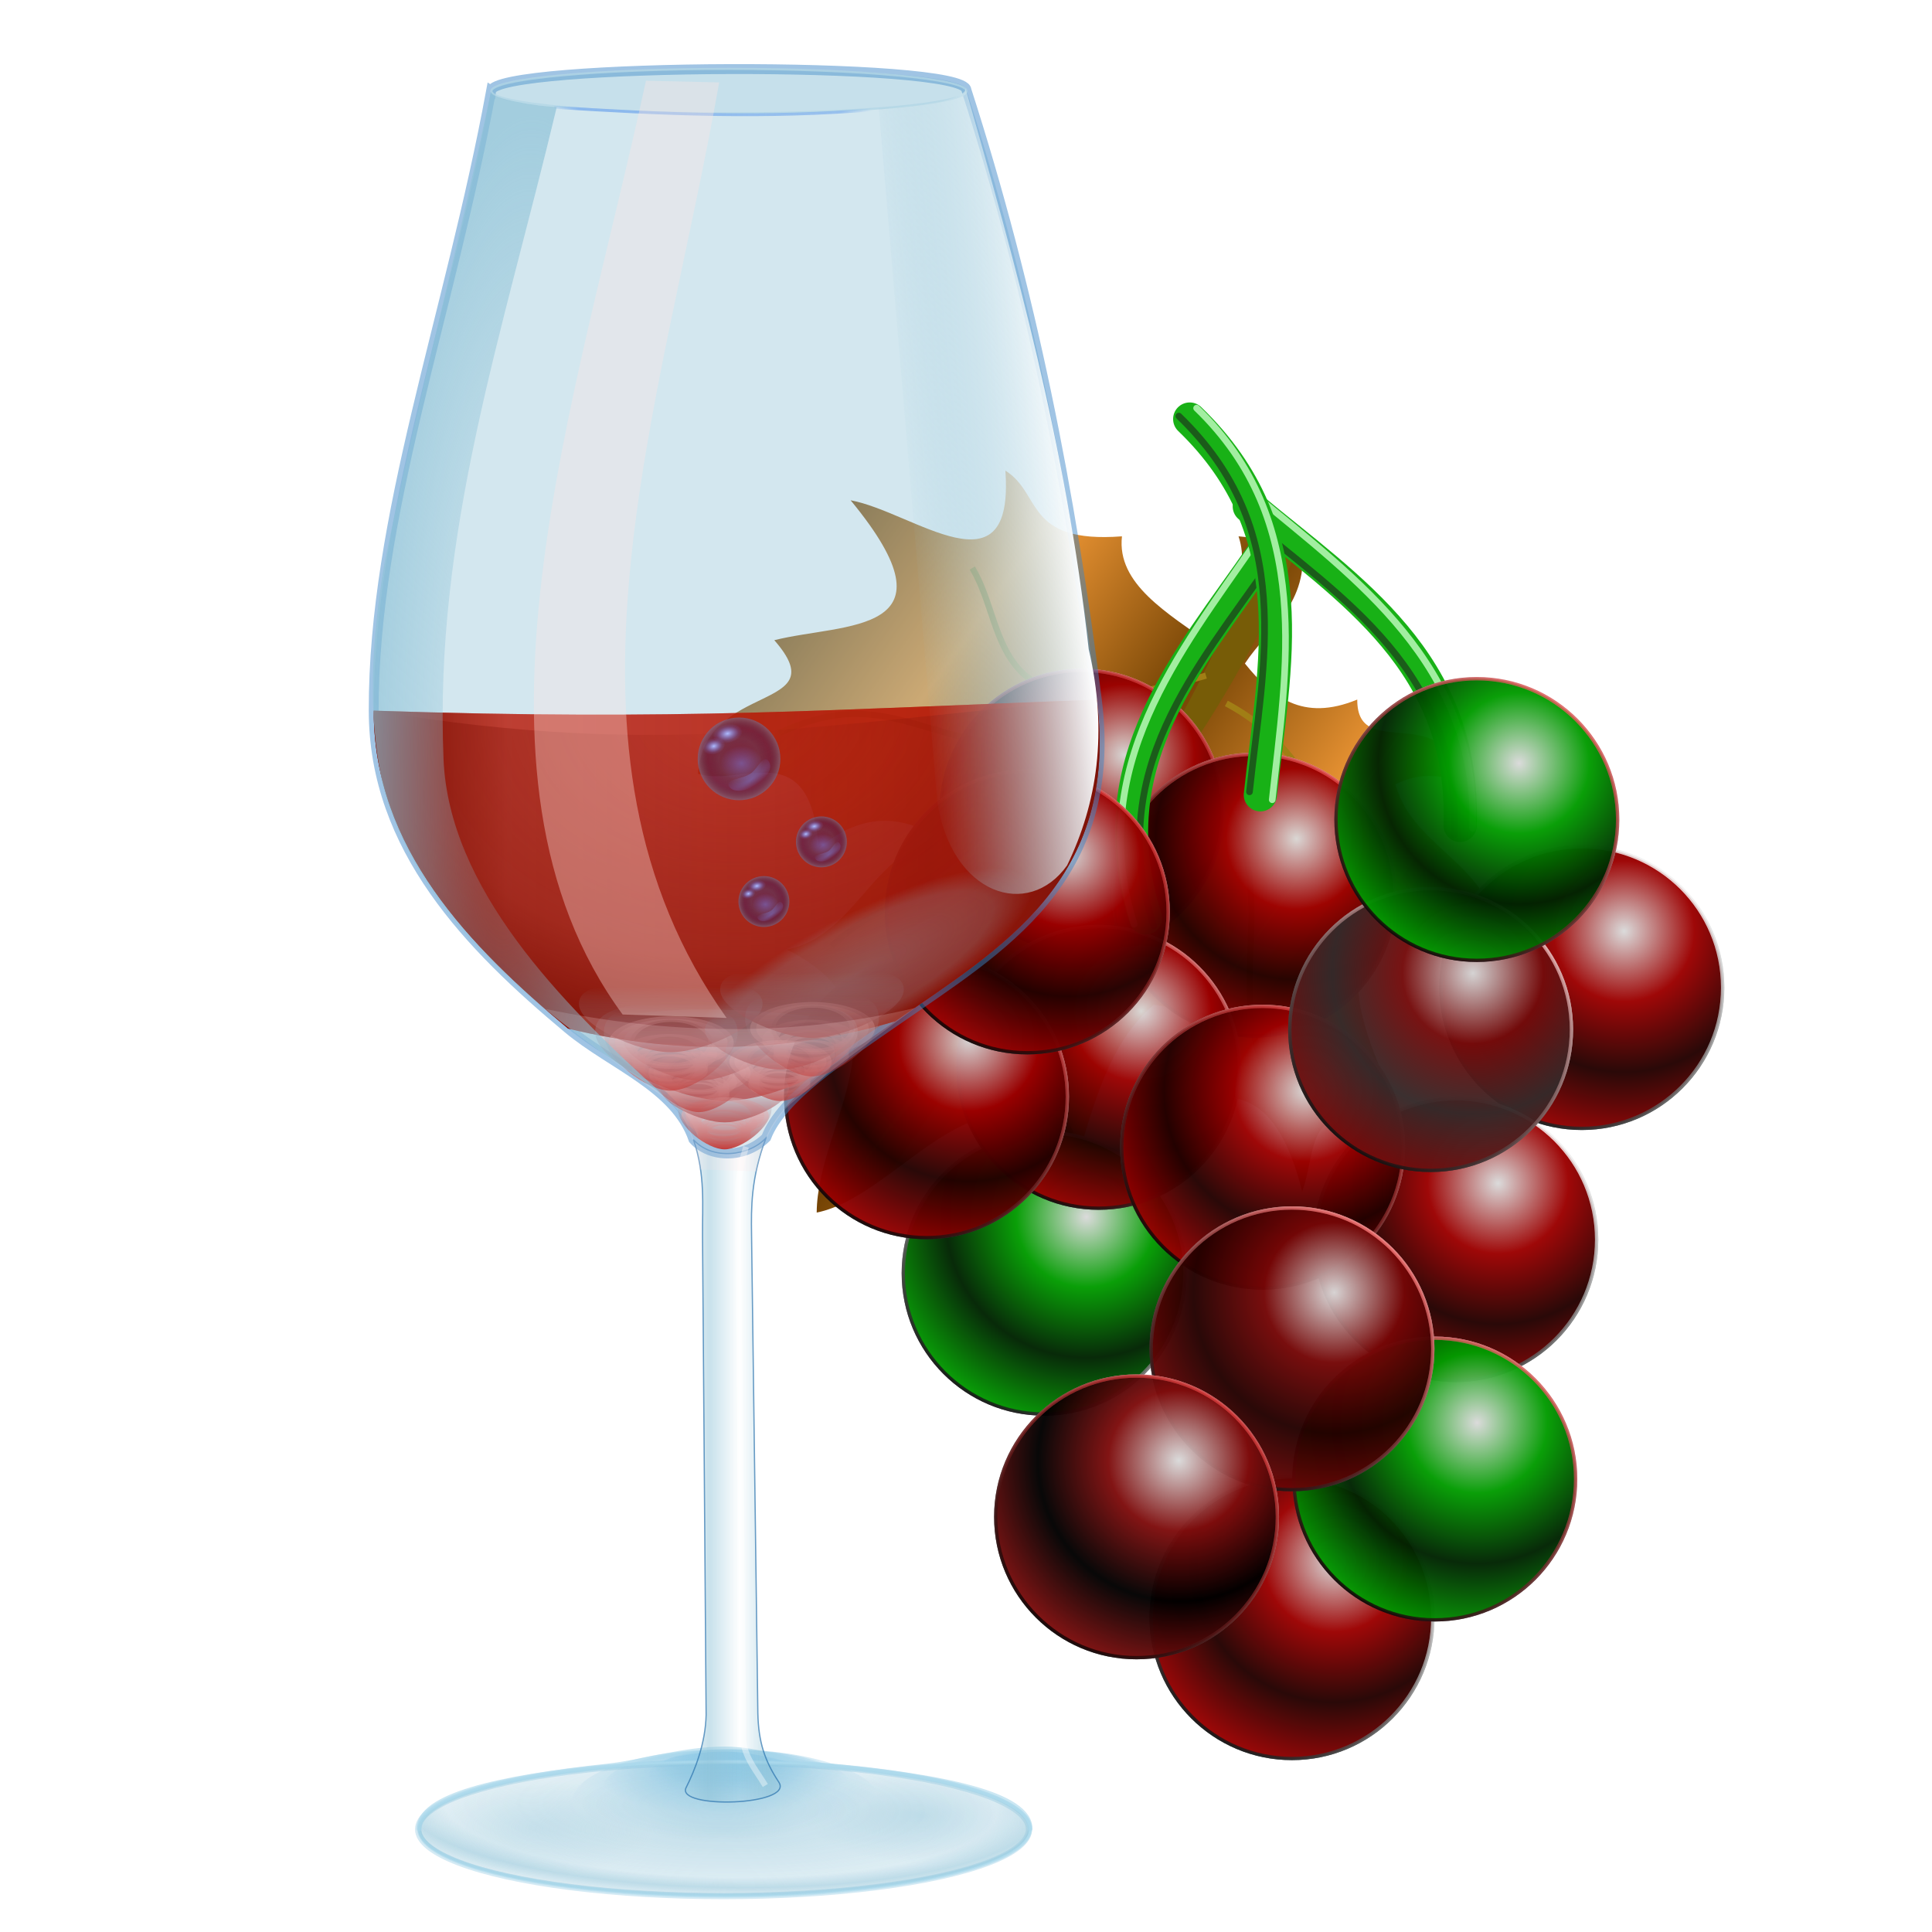 <?xml version="1.0" encoding="UTF-8" standalone="no"?>
<!-- Created with Inkscape (http://www.inkscape.org/) -->
<svg xmlns:dc="http://purl.org/dc/elements/1.1/" xmlns:cc="http://creativecommons.org/ns#" xmlns:rdf="http://www.w3.org/1999/02/22-rdf-syntax-ns#" xmlns:svg="http://www.w3.org/2000/svg" xmlns="http://www.w3.org/2000/svg" xmlns:xlink="http://www.w3.org/1999/xlink" xmlns:sodipodi="http://sodipodi.sourceforge.net/DTD/sodipodi-0.dtd" xmlns:inkscape="http://www.inkscape.org/namespaces/inkscape" id="svg2" sodipodi:version="0.32" inkscape:version="0.92.5 (2060ec1f9f, 2020-04-08)" width="256" height="256" version="1.0" sodipodi:docname="winefile.svg">
 <defs id="defs5">
  <linearGradient id="linearGradient1212">
   <stop stop-opacity="1" stop-color="white" id="stop1206"/>
   <stop stop-opacity="1" stop-color="#02b600" id="stop1208" offset="0.5"/>
   <stop stop-opacity="1" stop-color="#002901" offset="1" id="stop1210"/>
  </linearGradient>
  <linearGradient id="linearGradient4554" inkscape:collect="always">
   <stop id="stop4556" stop-color="#8ec2d7" stop-opacity="0.196"/>
   <stop offset="0.779" id="stop4562" stop-color="#8ec2d7" stop-opacity="0.114"/>
   <stop offset="0.895" id="stop4560" stop-color="#8ec2d7" stop-opacity="0.486"/>
   <stop id="stop4558" offset="1" stop-color="#8ec2d7" stop-opacity="0.153"/>
  </linearGradient>
  <linearGradient inkscape:collect="always" id="linearGradient4515">
   <stop id="stop4517" stop-color="#8ec2d7" stop-opacity="0.491"/>
   <stop offset="1" id="stop4520" stop-color="#8ec2d7" stop-opacity="0"/>
  </linearGradient>
  <linearGradient inkscape:collect="always" id="linearGradient4517">
   <stop id="stop4519" stop-color="#8ec2d7" stop-opacity="0.348"/>
   <stop offset="1" id="stop4521" stop-color="#8ec2d7" stop-opacity="0.128"/>
  </linearGradient>
  <linearGradient inkscape:collect="always" id="linearGradient4507">
   <stop id="stop4509" stop-color="#8ec2d7" stop-opacity="0"/>
   <stop offset="1" id="stop4511" stop-color="#8ec2d7" stop-opacity="0.702"/>
  </linearGradient>
  <linearGradient id="linearGradient4720">
   <stop stop-opacity="1" stop-color="white" id="stop4722"/>
   <stop stop-opacity="1" stop-color="#940f0f" id="stop4724" offset="0.5"/>
   <stop stop-opacity="1" stop-color="#000000" offset="1" id="stop4726"/>
  </linearGradient>
  <linearGradient inkscape:collect="always" id="linearGradient4714">
   <stop stop-opacity="1" stop-color="black" id="stop4716"/>
   <stop stop-opacity="1" stop-color="#e25959" offset="1" id="stop4718"/>
  </linearGradient>
  <linearGradient inkscape:collect="always" id="linearGradient4708">
   <stop stop-opacity="1" stop-color="black" id="stop4710"/>
   <stop stop-opacity="1" stop-color="#d83636" offset="1" id="stop4712"/>
  </linearGradient>
  <linearGradient inkscape:collect="always" id="linearGradient4702">
   <stop stop-opacity="1" stop-color="black" id="stop4704"/>
   <stop stop-opacity="1" stop-color="#d75f5f" offset="1" id="stop4706"/>
  </linearGradient>
  <linearGradient inkscape:collect="always" id="linearGradient4696">
   <stop stop-opacity="1" stop-color="black" id="stop4698"/>
   <stop stop-opacity="1" stop-color="#d14040" offset="1" id="stop4700"/>
  </linearGradient>
  <linearGradient inkscape:collect="always" id="linearGradient4690">
   <stop stop-opacity="1" stop-color="black" id="stop4692"/>
   <stop stop-opacity="1" stop-color="#d03232" offset="1" id="stop4694"/>
  </linearGradient>
  <linearGradient inkscape:collect="always" id="linearGradient4684">
   <stop stop-opacity="1" stop-color="black" id="stop4686"/>
   <stop stop-opacity="1" stop-color="#d93232" offset="1" id="stop4688"/>
  </linearGradient>
  <linearGradient inkscape:collect="always" id="linearGradient4678">
   <stop stop-opacity="1" stop-color="black" id="stop4680"/>
   <stop stop-opacity="1" stop-color="#dd3c3c" offset="1" id="stop4682"/>
  </linearGradient>
  <linearGradient inkscape:collect="always" id="linearGradient4672">
   <stop stop-opacity="1" stop-color="black" id="stop4674"/>
   <stop stop-opacity="1" stop-color="#e34444" offset="1" id="stop4676"/>
  </linearGradient>
  <linearGradient inkscape:collect="always" id="linearGradient4666">
   <stop stop-opacity="1" stop-color="black" id="stop4668"/>
   <stop stop-opacity="1" stop-color="#e85959" offset="1" id="stop4670"/>
  </linearGradient>
  <linearGradient inkscape:collect="always" id="linearGradient4660">
   <stop stop-opacity="1" stop-color="black" id="stop4662"/>
   <stop stop-opacity="1" stop-color="#edb1b1" offset="1" id="stop4664"/>
  </linearGradient>
  <linearGradient inkscape:collect="always" id="linearGradient4654">
   <stop stop-opacity="1" stop-color="black" id="stop4656"/>
   <stop stop-opacity="1" stop-color="#f77171" offset="1" id="stop4658"/>
  </linearGradient>
  <linearGradient id="linearGradient4646">
   <stop stop-opacity="1" stop-color="white" id="stop4648"/>
   <stop stop-opacity="1" stop-color="#880707" id="stop4650" offset="0.5"/>
   <stop stop-opacity="1" stop-color="#290100" offset="1" id="stop4652"/>
  </linearGradient>
  <linearGradient id="linearGradient4638">
   <stop stop-opacity="1" stop-color="white" id="stop4640"/>
   <stop stop-opacity="1" stop-color="#880d0d" id="stop4642" offset="0.5"/>
   <stop stop-opacity="1" stop-color="#3e3131" offset="1" id="stop4644"/>
  </linearGradient>
  <linearGradient id="linearGradient3643" inkscape:collect="always">
   <stop id="stop3645" stop-color="#f39a37" stop-opacity="1"/>
   <stop id="stop3647" offset="1" stop-color="#744304" stop-opacity="1"/>
  </linearGradient>
  <linearGradient id="linearGradient2845" inkscape:collect="always">
   <stop id="stop2847" stop-color="black" stop-opacity="1"/>
   <stop id="stop2849" offset="1" stop-color="white" stop-opacity="1"/>
  </linearGradient>
  <linearGradient id="linearGradient2833">
   <stop id="stop2835" stop-color="white" stop-opacity="1"/>
   <stop offset="0.5" id="stop2843" stop-color="#b60000" stop-opacity="1"/>
   <stop id="stop2837" offset="1" stop-color="#290100" stop-opacity="1"/>
  </linearGradient>
  <radialGradient r="19.357" fy="68.72" fx="62.43" cy="68.72" cx="62.43" spreadMethod="reflect" gradientUnits="userSpaceOnUse" id="radialGradient3209" xlink:href="#linearGradient1212" inkscape:collect="always"/>
  <linearGradient gradientTransform="matrix(1.079,0,0,1.079,-125.754,5.284)" y2="61.88" x2="92.91" y1="44" x1="67.69" spreadMethod="reflect" gradientUnits="userSpaceOnUse" id="linearGradient4597" xlink:href="#linearGradient3643" inkscape:collect="always"/>
  <linearGradient inkscape:collect="always" xlink:href="#linearGradient2845" id="linearGradient4363" gradientUnits="userSpaceOnUse" x1="44.04" y1="96.07" x2="70.17" y2="60.01"/>
  <radialGradient inkscape:collect="always" xlink:href="#linearGradient2833" id="radialGradient4365" gradientUnits="userSpaceOnUse" spreadMethod="reflect" cx="62.43" cy="68.72" fx="62.43" fy="68.72" r="19.357"/>
  <linearGradient inkscape:collect="always" xlink:href="#linearGradient2845" id="linearGradient4367" gradientUnits="userSpaceOnUse" x1="44.04" y1="96.07" x2="70.17" y2="60.01"/>
  <linearGradient inkscape:collect="always" xlink:href="#linearGradient2845" id="linearGradient4369" gradientUnits="userSpaceOnUse" x1="44.04" y1="96.07" x2="70.17" y2="60.01"/>
  <radialGradient inkscape:collect="always" xlink:href="#linearGradient2833" id="radialGradient4371" gradientUnits="userSpaceOnUse" spreadMethod="reflect" cx="62.43" cy="68.72" fx="62.43" fy="68.72" r="19.357"/>
  <linearGradient inkscape:collect="always" xlink:href="#linearGradient2845" id="linearGradient4373" gradientUnits="userSpaceOnUse" x1="44.04" y1="96.07" x2="70.17" y2="60.01"/>
  <linearGradient inkscape:collect="always" xlink:href="#linearGradient2845" id="linearGradient4375" gradientUnits="userSpaceOnUse" x1="44.04" y1="96.07" x2="70.17" y2="60.01"/>
  <radialGradient inkscape:collect="always" xlink:href="#linearGradient2833" id="radialGradient4377" gradientUnits="userSpaceOnUse" spreadMethod="reflect" cx="62.43" cy="68.72" fx="62.43" fy="68.72" r="19.357"/>
  <linearGradient inkscape:collect="always" xlink:href="#linearGradient2845" id="linearGradient4379" gradientUnits="userSpaceOnUse" x1="44.04" y1="96.07" x2="70.17" y2="60.01"/>
  <linearGradient inkscape:collect="always" xlink:href="#linearGradient2845" id="linearGradient4381" gradientUnits="userSpaceOnUse" x1="44.04" y1="96.07" x2="70.17" y2="60.01"/>
  <radialGradient inkscape:collect="always" xlink:href="#linearGradient1212" id="radialGradient4383" gradientUnits="userSpaceOnUse" spreadMethod="reflect" cx="62.43" cy="68.72" fx="62.43" fy="68.72" r="19.357"/>
  <linearGradient inkscape:collect="always" xlink:href="#linearGradient4714" id="linearGradient4385" gradientUnits="userSpaceOnUse" x1="44.04" y1="96.07" x2="70.17" y2="60.01"/>
  <linearGradient inkscape:collect="always" xlink:href="#linearGradient2845" id="linearGradient4387" gradientUnits="userSpaceOnUse" x1="44.04" y1="96.07" x2="70.17" y2="60.01"/>
  <radialGradient inkscape:collect="always" xlink:href="#linearGradient1212" id="radialGradient4389" gradientUnits="userSpaceOnUse" spreadMethod="reflect" cx="62.43" cy="68.72" fx="62.43" fy="68.72" r="19.357"/>
  <linearGradient inkscape:collect="always" xlink:href="#linearGradient2845" id="linearGradient4391" gradientUnits="userSpaceOnUse" x1="44.04" y1="96.07" x2="70.17" y2="60.01"/>
  <linearGradient inkscape:collect="always" xlink:href="#linearGradient2845" id="linearGradient4393" gradientUnits="userSpaceOnUse" x1="44.04" y1="96.07" x2="70.17" y2="60.01"/>
  <radialGradient inkscape:collect="always" xlink:href="#linearGradient2833" id="radialGradient4395" gradientUnits="userSpaceOnUse" spreadMethod="reflect" cx="62.43" cy="68.72" fx="62.43" fy="68.72" r="19.357"/>
  <linearGradient inkscape:collect="always" xlink:href="#linearGradient4690" id="linearGradient4397" gradientUnits="userSpaceOnUse" x1="44.04" y1="96.07" x2="70.17" y2="60.01"/>
  <linearGradient inkscape:collect="always" xlink:href="#linearGradient2845" id="linearGradient4399" gradientUnits="userSpaceOnUse" x1="44.04" y1="96.07" x2="70.17" y2="60.01"/>
  <radialGradient inkscape:collect="always" xlink:href="#linearGradient2833" id="radialGradient4401" gradientUnits="userSpaceOnUse" spreadMethod="reflect" cx="62.43" cy="68.72" fx="62.43" fy="68.72" r="19.357"/>
  <linearGradient inkscape:collect="always" xlink:href="#linearGradient4672" id="linearGradient4403" gradientUnits="userSpaceOnUse" x1="44.04" y1="96.07" x2="70.17" y2="60.01"/>
  <linearGradient inkscape:collect="always" xlink:href="#linearGradient2845" id="linearGradient4405" gradientUnits="userSpaceOnUse" x1="44.04" y1="96.07" x2="70.17" y2="60.01"/>
  <radialGradient inkscape:collect="always" xlink:href="#linearGradient2833" id="radialGradient4407" gradientUnits="userSpaceOnUse" spreadMethod="reflect" cx="62.43" cy="68.72" fx="62.43" fy="68.72" r="19.357"/>
  <linearGradient inkscape:collect="always" xlink:href="#linearGradient4702" id="linearGradient4409" gradientUnits="userSpaceOnUse" x1="44.04" y1="96.07" x2="70.17" y2="60.01"/>
  <linearGradient inkscape:collect="always" xlink:href="#linearGradient2845" id="linearGradient4411" gradientUnits="userSpaceOnUse" x1="44.04" y1="96.07" x2="70.17" y2="60.01"/>
  <radialGradient inkscape:collect="always" xlink:href="#linearGradient2833" id="radialGradient4413" gradientUnits="userSpaceOnUse" spreadMethod="reflect" cx="62.43" cy="68.72" fx="62.43" fy="68.72" r="19.357"/>
  <linearGradient inkscape:collect="always" xlink:href="#linearGradient4678" id="linearGradient4415" gradientUnits="userSpaceOnUse" x1="44.04" y1="96.07" x2="70.17" y2="60.01"/>
  <linearGradient inkscape:collect="always" xlink:href="#linearGradient2845" id="linearGradient4417" gradientUnits="userSpaceOnUse" x1="44.04" y1="96.07" x2="70.17" y2="60.01"/>
  <radialGradient inkscape:collect="always" xlink:href="#linearGradient4638" id="radialGradient4419" gradientUnits="userSpaceOnUse" spreadMethod="reflect" cx="62.43" cy="68.72" fx="62.43" fy="68.72" r="19.357"/>
  <linearGradient inkscape:collect="always" xlink:href="#linearGradient4660" id="linearGradient4421" gradientUnits="userSpaceOnUse" x1="44.04" y1="96.07" x2="70.17" y2="60.01"/>
  <linearGradient inkscape:collect="always" xlink:href="#linearGradient2845" id="linearGradient4423" gradientUnits="userSpaceOnUse" x1="44.04" y1="96.07" x2="70.17" y2="60.01"/>
  <radialGradient inkscape:collect="always" xlink:href="#linearGradient4646" id="radialGradient4425" gradientUnits="userSpaceOnUse" spreadMethod="reflect" cx="62.43" cy="68.72" fx="62.43" fy="68.72" r="19.357"/>
  <linearGradient inkscape:collect="always" xlink:href="#linearGradient4654" id="linearGradient4427" gradientUnits="userSpaceOnUse" x1="44.04" y1="96.07" x2="70.17" y2="60.01"/>
  <linearGradient inkscape:collect="always" xlink:href="#linearGradient2845" id="linearGradient4429" gradientUnits="userSpaceOnUse" x1="44.04" y1="96.07" x2="70.17" y2="60.01"/>
  <radialGradient inkscape:collect="always" xlink:href="#linearGradient4720" id="radialGradient4431" gradientUnits="userSpaceOnUse" spreadMethod="reflect" cx="62.43" cy="68.72" fx="62.43" fy="68.72" r="19.357"/>
  <linearGradient inkscape:collect="always" xlink:href="#linearGradient4708" id="linearGradient4433" gradientUnits="userSpaceOnUse" x1="44.04" y1="96.07" x2="70.17" y2="60.01"/>
  <linearGradient inkscape:collect="always" xlink:href="#linearGradient2845" id="linearGradient4435" gradientUnits="userSpaceOnUse" x1="44.04" y1="96.07" x2="70.17" y2="60.01"/>
  <radialGradient inkscape:collect="always" xlink:href="#linearGradient2833" id="radialGradient4437" gradientUnits="userSpaceOnUse" spreadMethod="reflect" cx="62.43" cy="68.72" fx="62.43" fy="68.72" r="19.357"/>
  <linearGradient inkscape:collect="always" xlink:href="#linearGradient4696" id="linearGradient4439" gradientUnits="userSpaceOnUse" x1="44.04" y1="96.07" x2="70.17" y2="60.01"/>
  <linearGradient inkscape:collect="always" xlink:href="#linearGradient2845" id="linearGradient4441" gradientUnits="userSpaceOnUse" x1="44.04" y1="96.07" x2="70.17" y2="60.01"/>
  <radialGradient inkscape:collect="always" xlink:href="#linearGradient2833" id="radialGradient4443" gradientUnits="userSpaceOnUse" spreadMethod="reflect" cx="62.43" cy="68.72" fx="62.43" fy="68.72" r="19.357"/>
  <linearGradient inkscape:collect="always" xlink:href="#linearGradient4684" id="linearGradient4445" gradientUnits="userSpaceOnUse" x1="44.04" y1="96.07" x2="70.17" y2="60.01"/>
  <linearGradient inkscape:collect="always" xlink:href="#linearGradient2845" id="linearGradient4447" gradientUnits="userSpaceOnUse" x1="44.04" y1="96.07" x2="70.17" y2="60.01"/>
  <linearGradient inkscape:collect="always" xlink:href="#linearGradient4666" id="linearGradient4449" gradientUnits="userSpaceOnUse" x1="44.04" y1="96.07" x2="70.17" y2="60.01"/>
  <linearGradient id="linearGradient4384" inkscape:collect="always">
   <stop id="stop4386" stop-color="#8ab7ed" stop-opacity="0"/>
   <stop offset="0.089" id="stop4394" stop-color="#8ab7ed" stop-opacity="0.976"/>
   <stop offset="0.904" id="stop4392" stop-color="#8ab7ed" stop-opacity="0.792"/>
   <stop id="stop4388" offset="1" stop-color="#8ab7ed" stop-opacity="0"/>
  </linearGradient>
  <linearGradient id="linearGradient4261" inkscape:collect="always">
   <stop id="stop4263" stop-color="#8ec2d7" stop-opacity="0.335"/>
   <stop offset="0.78" id="stop4269" stop-color="#8ec2d7" stop-opacity="0.199"/>
   <stop id="stop4265" offset="1" stop-color="#8ec2d7" stop-opacity="0"/>
  </linearGradient>
  <linearGradient id="linearGradient4240" inkscape:collect="always">
   <stop id="stop4242" stop-color="#8ec2d7" stop-opacity="0.348"/>
   <stop id="stop4245" offset="1" stop-color="#8ec2d7" stop-opacity="0"/>
  </linearGradient>
  <linearGradient id="linearGradient4188" inkscape:collect="always">
   <stop id="stop4190" stop-color="#90cae6" stop-opacity="0.783"/>
   <stop id="stop4192" offset="1" stop-color="#90cae6" stop-opacity="0"/>
  </linearGradient>
  <linearGradient id="linearGradient4176" inkscape:collect="always">
   <stop id="stop4178" stop-color="#86150a" stop-opacity="0"/>
   <stop offset="0.756" id="stop4184" stop-color="#86150a" stop-opacity="0.493"/>
   <stop id="stop4180" offset="1" stop-color="#86150a" stop-opacity="1"/>
  </linearGradient>
  <linearGradient id="linearGradient4236" inkscape:collect="always">
   <stop id="stop4238" stop-color="#6f0b01" stop-opacity="1"/>
   <stop offset="0.19" id="stop4244" stop-color="#b41a09" stop-opacity="0.624"/>
   <stop id="stop4246" offset="0.817" stop-color="#b41303" stop-opacity="0.773"/>
   <stop id="stop4240" offset="1" stop-color="#6c0c02" stop-opacity="1"/>
  </linearGradient>
  <linearGradient id="linearGradient4196" inkscape:collect="always">
   <stop id="stop4198" stop-color="#b60b06" stop-opacity="1"/>
   <stop id="stop4200" offset="1" stop-color="#8ec2d7" stop-opacity="0"/>
  </linearGradient>
  <linearGradient id="linearGradient4173" inkscape:collect="always">
   <stop id="stop4175" stop-color="#8ec2d7" stop-opacity="0"/>
   <stop id="stop4177" offset="1" stop-color="#ffffff" stop-opacity="1"/>
  </linearGradient>
  <linearGradient gradientTransform="matrix(0.154,0,0,0.154,-226.897,-37.428)" spreadMethod="reflect" gradientUnits="userSpaceOnUse" y2="1464.15" x2="1511.48" y1="1464.15" x1="1487.22" id="linearGradient4169" xlink:href="#linearGradient4515" inkscape:collect="always"/>
  <linearGradient gradientTransform="matrix(0.154,0,0,0.154,-226.897,-37.428)" gradientUnits="userSpaceOnUse" y2="646.47" x2="1776.81" y1="660.85" x1="1639.24" id="linearGradient4179" xlink:href="#linearGradient4173" inkscape:collect="always"/>
  <linearGradient gradientTransform="matrix(0.154,0,0,0.154,-144.783,-35.888)" gradientUnits="userSpaceOnUse" y2="1083.08" x2="1496.8" y1="1160.69" x1="1496.97" id="linearGradient4202" xlink:href="#linearGradient4196" inkscape:collect="always"/>
  <linearGradient gradientTransform="matrix(0.491,0,0,0.491,764.814,609.676)" y2="1083.08" x2="1496.8" y1="1160.69" x1="1496.97" gradientUnits="userSpaceOnUse" id="linearGradient4226" xlink:href="#linearGradient4196" inkscape:collect="always"/>
  <linearGradient y2="1083.08" x2="1496.8" y1="1160.69" x1="1496.97" gradientTransform="matrix(0.357,0,0,0.589,964.386,516.933)" gradientUnits="userSpaceOnUse" id="linearGradient4230" xlink:href="#linearGradient4196" inkscape:collect="always"/>
  <linearGradient gradientTransform="matrix(0.154,0,0,0.154,-226.897,-37.428)" gradientUnits="userSpaceOnUse" y2="976.19" x2="1794.92" y1="976.19" x1="1215.86" id="linearGradient4242" xlink:href="#linearGradient4236" inkscape:collect="always"/>
  <radialGradient gradientUnits="userSpaceOnUse" gradientTransform="matrix(0.003,0.14,-0.188,0.004,134.005,-120.765)" r="289.53" fy="709.04" fx="1505.39" cy="709.04" cx="1505.39" id="radialGradient4182" xlink:href="#linearGradient4176" inkscape:collect="always"/>
  <radialGradient gradientUnits="userSpaceOnUse" gradientTransform="matrix(-0.016,-0.526,1.187,-0.035,-426.438,2536.627)" r="112.04" fy="1642.01" fx="1495.37" cy="1642.01" cx="1495.37" id="radialGradient4194" xlink:href="#linearGradient4188" inkscape:collect="always"/>
  <radialGradient r="112.04" fy="1642.01" fx="1495.37" cy="1642.01" cx="1495.37" gradientTransform="matrix(-0.013,-0.382,0.963,-0.026,-62.01,2302.682)" gradientUnits="userSpaceOnUse" id="radialGradient4198" xlink:href="#linearGradient4188" inkscape:collect="always"/>
  <radialGradient r="112.04" fy="1642.01" fx="1495.37" cy="1642.01" cx="1495.37" gradientTransform="matrix(-0.008,-0.285,0.643,-0.019,460.59,2143.428)" gradientUnits="userSpaceOnUse" id="radialGradient4202" xlink:href="#linearGradient4188" inkscape:collect="always"/>
  <radialGradient r="112.04" fy="1642.01" fx="1495.37" cy="1642.01" cx="1495.37" gradientTransform="matrix(-0.007,-0.234,0.527,-0.016,642.23,2060.408)" gradientUnits="userSpaceOnUse" id="radialGradient4206" xlink:href="#linearGradient4188" inkscape:collect="always"/>
  <radialGradient gradientUnits="userSpaceOnUse" gradientTransform="matrix(1,0,0,0.227,0,1347.853)" r="246.73" fy="1742.97" fx="1498.61" cy="1742.97" cx="1498.61" id="radialGradient4214" xlink:href="#linearGradient4240" inkscape:collect="always"/>
  <radialGradient r="246.73" fy="1705.97" fx="1658.65" cy="1705.97" cx="1658.65" gradientTransform="matrix(0.387,0.012,-0.005,0.158,1022.386,1442.219)" gradientUnits="userSpaceOnUse" id="radialGradient4218" xlink:href="#linearGradient4240" inkscape:collect="always"/>
  <radialGradient r="246.73" fy="1830.58" fx="863.82" cy="1830.58" cx="863.82" gradientTransform="matrix(0.387,0.012,-0.005,0.158,1022.386,1442.219)" gradientUnits="userSpaceOnUse" id="radialGradient4238" xlink:href="#linearGradient4517" inkscape:collect="always"/>
  <radialGradient gradientUnits="userSpaceOnUse" gradientTransform="matrix(0.209,0,0,0.061,-273.426,22.885)" r="115.84" fy="1604.34" fx="1144.63" cy="1604.34" cx="1144.63" id="radialGradient4267" xlink:href="#linearGradient4261" inkscape:collect="always"/>
  <filter height="1.013" y="-0.006" width="1.29" x="-0.145" id="filter4375" inkscape:collect="always" color-interpolation-filters="sRGB">
   <feGaussianBlur id="feGaussianBlur4377" stdDeviation="1.332" inkscape:collect="always"/>
  </filter>
  <linearGradient gradientTransform="matrix(0.154,0,0,0.154,-226.897,-37.428)" gradientUnits="userSpaceOnUse" y2="368.07" x2="1616.98" y1="368.07" x1="1359.72" id="linearGradient4390" xlink:href="#linearGradient4384" inkscape:collect="always"/>
  <radialGradient gradientUnits="userSpaceOnUse" gradientTransform="matrix(0.999,0.037,-0.159,4.264,-68.539,-270.003)" r="17.874" fy="85.32" fx="59.827" cy="85.32" cx="59.827" id="radialGradient4402" xlink:href="#linearGradient4507" inkscape:collect="always"/>
  <linearGradient inkscape:collect="always" xlink:href="#linearGradient4196" id="linearGradient4963" gradientUnits="userSpaceOnUse" gradientTransform="matrix(0.491,0,0,0.491,764.814,609.676)" x1="1496.97" y1="1160.69" x2="1496.8" y2="1083.08"/>
  <linearGradient inkscape:collect="always" xlink:href="#linearGradient4196" id="linearGradient4965" gradientUnits="userSpaceOnUse" gradientTransform="matrix(0.357,0,0,0.589,964.386,516.933)" x1="1496.97" y1="1160.69" x2="1496.8" y2="1083.08"/>
  <linearGradient inkscape:collect="always" xlink:href="#linearGradient4196" id="linearGradient4967" gradientUnits="userSpaceOnUse" gradientTransform="matrix(0.491,0,0,0.491,764.814,609.676)" x1="1496.97" y1="1160.69" x2="1496.8" y2="1083.08"/>
  <linearGradient inkscape:collect="always" xlink:href="#linearGradient4196" id="linearGradient4969" gradientUnits="userSpaceOnUse" gradientTransform="matrix(0.357,0,0,0.589,964.386,516.933)" x1="1496.97" y1="1160.69" x2="1496.8" y2="1083.08"/>
  <linearGradient inkscape:collect="always" xlink:href="#linearGradient4196" id="linearGradient4971" gradientUnits="userSpaceOnUse" gradientTransform="matrix(0.491,0,0,0.491,764.814,609.676)" x1="1496.97" y1="1160.69" x2="1496.8" y2="1083.08"/>
  <linearGradient inkscape:collect="always" xlink:href="#linearGradient4196" id="linearGradient4973" gradientUnits="userSpaceOnUse" gradientTransform="matrix(0.357,0,0,0.589,964.386,516.933)" x1="1496.97" y1="1160.69" x2="1496.8" y2="1083.08"/>
  <linearGradient inkscape:collect="always" xlink:href="#linearGradient4196" id="linearGradient4975" gradientUnits="userSpaceOnUse" gradientTransform="matrix(0.491,0,0,0.491,764.814,609.676)" x1="1496.97" y1="1160.69" x2="1496.8" y2="1083.08"/>
  <linearGradient inkscape:collect="always" xlink:href="#linearGradient4196" id="linearGradient4977" gradientUnits="userSpaceOnUse" gradientTransform="matrix(0.357,0,0,0.589,964.386,516.933)" x1="1496.97" y1="1160.69" x2="1496.8" y2="1083.08"/>
  <linearGradient id="linearGradient3221">
   <stop id="stop3223" stop-color="#6a6a6a" stop-opacity="0"/>
   <stop id="stop3225" offset="0.5" stop-color="#696969" stop-opacity="0.192"/>
   <stop offset="0.75" id="stop3227" stop-color="#3e3e3e" stop-opacity="0.063"/>
   <stop offset="1" id="stop3229" stop-color="#9f9f9f" stop-opacity="0.4"/>
  </linearGradient>
  <linearGradient id="linearGradient3209" inkscape:collect="always">
   <stop id="stop3211" stop-color="#7f93ff" stop-opacity="0.427"/>
   <stop id="stop3213" offset="1" stop-color="#7f93ff" stop-opacity="0"/>
  </linearGradient>
  <linearGradient id="linearGradient3174">
   <stop id="stop3176" stop-color="#afbcff" stop-opacity="1"/>
   <stop offset="0.739" id="stop3182" stop-color="#7f93ff" stop-opacity="0.164"/>
   <stop id="stop3178" offset="1" stop-color="#8e9eff" stop-opacity="0"/>
  </linearGradient>
  <filter height="1.223" y="-0.112" width="1.169" x="-0.084" id="filter3203" inkscape:collect="always">
   <feGaussianBlur id="feGaussianBlur3205" stdDeviation="4.067" inkscape:collect="always"/>
  </filter>
  <radialGradient r="113.99" fy="128.02" fx="127.16" cy="128.02" cx="127.16" gradientUnits="userSpaceOnUse" id="radialGradient3255" xlink:href="#linearGradient3221" inkscape:collect="always" gradientTransform="matrix(0.859,0,0,0.859,-320.185,23.624)"/>
  <radialGradient r="41.564" fy="78.02" fx="107" cy="78.02" cx="107" gradientTransform="matrix(0.859,0,0,0.54,-340.047,-18.123)" gradientUnits="userSpaceOnUse" id="radialGradient3257" xlink:href="#linearGradient3174" inkscape:collect="always"/>
  <radialGradient r="41.564" fy="78.02" fx="107" cy="78.02" cx="107" gradientTransform="matrix(0.656,0,0,0.467,-355.401,2.027)" gradientUnits="userSpaceOnUse" id="radialGradient3259" xlink:href="#linearGradient3174" inkscape:collect="always"/>
  <radialGradient r="57.912" fy="183.1" fx="167.93" cy="166.11" cx="168.68" gradientTransform="matrix(1.349,-0.93,0.276,0.4,-115.703,267.351)" gradientUnits="userSpaceOnUse" id="radialGradient3261" xlink:href="#linearGradient3209" inkscape:collect="always"/>
  <radialGradient r="36.21" fy="126.16" fx="128.4" cy="126.16" cx="128.4" gradientTransform="matrix(1.392,0,0,1.146,-384.15,-0.323)" gradientUnits="userSpaceOnUse" id="radialGradient3263" xlink:href="#linearGradient3209" inkscape:collect="always"/>
  <radialGradient inkscape:collect="always" xlink:href="#linearGradient3221" id="radialGradient4604" gradientUnits="userSpaceOnUse" gradientTransform="matrix(0.859,0,0,0.859,-320.185,23.624)" cx="127.16" cy="128.02" fx="127.16" fy="128.02" r="113.99"/>
  <radialGradient inkscape:collect="always" xlink:href="#linearGradient3174" id="radialGradient4606" gradientUnits="userSpaceOnUse" gradientTransform="matrix(0.859,0,0,0.54,-340.047,-18.123)" cx="107" cy="78.02" fx="107" fy="78.02" r="41.564"/>
  <radialGradient inkscape:collect="always" xlink:href="#linearGradient3174" id="radialGradient4608" gradientUnits="userSpaceOnUse" gradientTransform="matrix(0.656,0,0,0.467,-355.401,2.027)" cx="107" cy="78.02" fx="107" fy="78.02" r="41.564"/>
  <radialGradient inkscape:collect="always" xlink:href="#linearGradient3209" id="radialGradient4610" gradientUnits="userSpaceOnUse" gradientTransform="matrix(1.349,-0.93,0.276,0.4,-115.703,267.351)" cx="168.68" cy="166.11" fx="167.93" fy="183.1" r="57.912"/>
  <radialGradient inkscape:collect="always" xlink:href="#linearGradient3209" id="radialGradient4612" gradientUnits="userSpaceOnUse" gradientTransform="matrix(1.392,0,0,1.146,-384.15,-0.323)" cx="128.4" cy="126.16" fx="128.4" fy="126.16" r="36.21"/>
  <radialGradient inkscape:collect="always" xlink:href="#linearGradient3221" id="radialGradient4628" gradientUnits="userSpaceOnUse" gradientTransform="matrix(0.859,0,0,0.859,-320.185,23.624)" cx="127.16" cy="128.02" fx="127.16" fy="128.02" r="113.99"/>
  <radialGradient inkscape:collect="always" xlink:href="#linearGradient3174" id="radialGradient4630" gradientUnits="userSpaceOnUse" gradientTransform="matrix(0.859,0,0,0.54,-340.047,-18.123)" cx="107" cy="78.02" fx="107" fy="78.02" r="41.564"/>
  <radialGradient inkscape:collect="always" xlink:href="#linearGradient3174" id="radialGradient4632" gradientUnits="userSpaceOnUse" gradientTransform="matrix(0.656,0,0,0.467,-355.401,2.027)" cx="107" cy="78.02" fx="107" fy="78.02" r="41.564"/>
  <radialGradient inkscape:collect="always" xlink:href="#linearGradient3209" id="radialGradient4634" gradientUnits="userSpaceOnUse" gradientTransform="matrix(1.349,-0.93,0.276,0.4,-115.703,267.351)" cx="168.68" cy="166.11" fx="167.93" fy="183.1" r="57.912"/>
  <radialGradient inkscape:collect="always" xlink:href="#linearGradient3209" id="radialGradient4636" gradientUnits="userSpaceOnUse" gradientTransform="matrix(1.392,0,0,1.146,-384.15,-0.323)" cx="128.4" cy="126.16" fx="128.4" fy="126.16" r="36.21"/>
  <filter inkscape:collect="always" id="filter4513" x="-0.028" width="1.056" y="-0.008" height="1.015" color-interpolation-filters="sRGB">
   <feGaussianBlur inkscape:collect="always" stdDeviation="0.316" id="feGaussianBlur4515"/>
  </filter>
  <radialGradient inkscape:collect="always" xlink:href="#linearGradient4554" id="radialGradient4552" gradientUnits="userSpaceOnUse" gradientTransform="matrix(1.149,0.024,-0.006,0.291,83.204,1209.781)" cx="1238.76" cy="1668.99" fx="1238.76" fy="1668.99" r="246.73"/>
  <filter inkscape:collect="always" id="filter1321" x="-0.139" width="1.277" y="-0.046" height="1.092" color-interpolation-filters="sRGB">
   <feGaussianBlur inkscape:collect="always" stdDeviation="1.49" id="feGaussianBlur1323"/>
  </filter>
  <filter inkscape:collect="always" id="filter1337" x="-0.053" width="1.107" y="-0.015" height="1.031" color-interpolation-filters="sRGB">
   <feGaussianBlur inkscape:collect="always" stdDeviation="0.796" id="feGaussianBlur1339"/>
  </filter>
 </defs>
 <sodipodi:namedview inkscape:window-height="1056" inkscape:window-width="1920" inkscape:pageshadow="2" inkscape:pageopacity="0" guidetolerance="10.0" gridtolerance="10.0" objecttolerance="10.0" borderopacity="1.0" bordercolor="#666666" pagecolor="#0000ff" id="base" showguides="true" inkscape:guide-bbox="true" width="256" height="256" inkscape:zoom="3.4414062" inkscape:cx="128" inkscape:cy="128" inkscape:window-x="0" inkscape:window-y="0" inkscape:current-layer="svg2" showgrid="false" inkscape:window-maximized="1"/>
 <g id="g5531" transform="matrix(0.815,0,0,0.815,-73.126,23.973)">
  <g transform="translate(297.252,24.646)" id="g4613">
   <path d="m -44.071,22.453 c 5.991,3.725 3.106,11.889 18.956,10.684 -0.879,7.76 7.42,12.462 14.475,17.577 1.883,-5.781 6.689,-10.978 4.48,-17.577 l 10.34,1.034 c 1.139,10.083 -5.43,13.741 -9.306,19.645 4.368,5.395 9.361,9.539 18.267,5.859 -0.066,10.406 14.496,-0.365 17.233,13.786 -3.676,-1.838 -7.353,-1.838 -11.029,0 3.006,10.68 15.087,12.199 17.922,26.538 -23.721,-7.54 -28.167,0.795 -20.679,18.956 -5.477,0.368 -4.527,4.753 -2.757,9.65 -8.786,-3.286 -7.607,5.886 -9.65,11.029 -4.424,-17.656 -12.309,-16.283 -20.335,-14.131 -1.203,-5.425 7.842,-15.12 -3.791,-16.199 -7.361,6.243 -9.827,16.402 -12.752,26.194 -14.016,-21.071 -28.032,4.805 -42.048,7.582 0.075,-14.569 16.306,-32.246 -4.825,-42.737 11.07,-2.447 13.247,-14.805 24.47,-18.267 -7.461,-4.562 -13.672,-2.877 -19.301,1.723 -1.41,-18.702 -12.491,-9.774 -19.645,-12.063 1.059,-15.157 22.688,-9.97 12.408,-21.713 11.414,-2.873 30.559,-0.744 12.408,-22.747 10.196,1.882 26.666,15.862 25.16,-4.825 z" id="path3633" sodipodi:nodetypes="cccccccccccccccccccccccc" inkscape:connector-curvature="0" fill="url(#linearGradient4597)" fill-rule="evenodd" stroke="none" fill-opacity="1"/>
   <path d="M -3.618,35.279 C -16.038,74.526 -47.121,105.062 -70.257,139.307 -44.757,105.119 -12.155,74.482 3.317,35.279 Z" id="path4599" inkscape:connector-curvature="0" sodipodi:nodetypes="cccc" fill="#775c07" stroke="none" fill-opacity="1"/>
   <path d="M -11.458,55.783 C -47.728,66.478 -43.191,48.607 -49.451,38.294" id="path4601" inkscape:connector-curvature="0" sodipodi:nodetypes="cc" stroke-opacity="1" fill="none" stroke="#a17e15" stroke-linejoin="miter" stroke-linecap="butt" stroke-width="1"/>
   <path sodipodi:nodetypes="cc" inkscape:connector-curvature="0" id="path4603" d="M -18.393,64.226 C -54.664,74.921 -58.569,54.637 -80.81,65.131" stroke-opacity="1" fill="none" stroke="#9b6d01" stroke-linejoin="miter" stroke-linecap="butt" stroke-width="1"/>
   <path d="m -32.867,85.635 c -9.434,6.473 -25.099,0.663 -39.501,14.172" id="path4605" inkscape:connector-curvature="0" sodipodi:nodetypes="cc" stroke-opacity="1" fill="none" stroke="#88650a" stroke-linejoin="miter" stroke-linecap="butt" stroke-width="1"/>
   <path sodipodi:nodetypes="cc" inkscape:connector-curvature="0" id="path4607" d="m -29.249,90.158 c 5.341,9.79 -11.228,24.786 -4.221,40.104" stroke-opacity="1" fill="none" stroke="#88650a" stroke-linejoin="miter" stroke-linecap="butt" stroke-width="1"/>
   <path d="M -12.061,70.257 C 5.039,93.616 -13.339,106.199 3.317,129.658" id="path4609" inkscape:connector-curvature="0" sodipodi:nodetypes="cc" stroke-opacity="1" fill="none" stroke="#9b6d01" stroke-linejoin="miter" stroke-linecap="butt" stroke-width="1"/>
   <path sodipodi:nodetypes="cc" inkscape:connector-curvature="0" id="path4611" d="M -8.141,60.306 C 10.769,70.398 5.054,88.409 31.661,94.379" stroke-opacity="1" fill="none" stroke="#a17e15" stroke-linejoin="miter" stroke-linecap="butt" stroke-width="1"/>
  </g>
  <g transform="matrix(1.079,0,0,1.079,158.353,28.792)" id="g3243">
   <g transform="matrix(1.308,0,0,1.308,57.926,8.407)" id="g3022">
    <circle id="path3024" transform="matrix(0.838,0,0,0.838,41.866,2.02)" cx="56.62" cy="76.46" r="19.357" stroke-miterlimit="4" opacity="0.827" stroke-dasharray="none" stroke-opacity="1" fill="#000000" stroke="url(#linearGradient4363)" stroke-linejoin="round" fill-opacity="1" stroke-linecap="round" stroke-width="0.456" stroke-dashoffset="0"/>
    <circle transform="matrix(0.838,0,0,0.838,41.866,2.02)" id="path3026" cx="56.62" cy="76.46" r="19.357" stroke-miterlimit="4" opacity="0.827" stroke-dasharray="none" stroke-opacity="1" fill="url(#radialGradient4365)" stroke="url(#linearGradient4367)" stroke-linejoin="round" fill-opacity="1" stroke-linecap="round" stroke-width="0.456" stroke-dashoffset="0"/>
   </g>
   <g id="g2998" transform="matrix(1.308,0,0,1.308,14.251,103.353)">
    <circle transform="matrix(0.838,0,0,0.838,41.866,2.02)" id="path3000" cx="56.62" cy="76.46" r="19.357" stroke-miterlimit="4" opacity="0.827" stroke-dasharray="none" stroke-opacity="1" fill="#000000" stroke="url(#linearGradient4369)" stroke-linejoin="round" fill-opacity="1" stroke-linecap="round" stroke-width="0.456" stroke-dashoffset="0"/>
    <circle id="path3002" transform="matrix(0.838,0,0,0.838,41.866,2.02)" cx="56.62" cy="76.46" r="19.357" stroke-miterlimit="4" opacity="0.827" stroke-dasharray="none" stroke-opacity="1" fill="url(#radialGradient4371)" stroke="url(#linearGradient4373)" stroke-linejoin="round" fill-opacity="1" stroke-linecap="round" stroke-width="0.456" stroke-dashoffset="0"/>
   </g>
   <g id="g2938" transform="matrix(1.308,0,0,1.308,38.937,46.385)">
    <circle transform="matrix(0.838,0,0,0.838,41.866,2.02)" id="path2940" cx="56.62" cy="76.46" r="19.357" stroke-miterlimit="4" opacity="0.827" stroke-dasharray="none" stroke-opacity="1" fill="#000000" stroke="url(#linearGradient4375)" stroke-linejoin="round" fill-opacity="1" stroke-linecap="round" stroke-width="0.456" stroke-dashoffset="0"/>
    <circle id="path2942" transform="matrix(0.838,0,0,0.838,41.866,2.02)" cx="56.62" cy="76.46" r="19.357" stroke-miterlimit="4" opacity="0.827" stroke-dasharray="none" stroke-opacity="1" fill="url(#radialGradient4377)" stroke="url(#linearGradient4379)" stroke-linejoin="round" fill-opacity="1" stroke-linecap="round" stroke-width="0.456" stroke-dashoffset="0"/>
   </g>
   <g id="g2962" transform="matrix(1.308,0,0,1.308,35.772,82.465)">
    <circle transform="matrix(0.838,0,0,0.838,41.866,2.02)" id="path2964" cx="56.62" cy="76.46" r="19.357" stroke-miterlimit="4" opacity="0.827" stroke-dasharray="none" stroke-opacity="1" fill="#000000" stroke="url(#linearGradient4381)" stroke-linejoin="round" fill-opacity="1" stroke-linecap="round" stroke-width="0.456" stroke-dashoffset="0"/>
    <circle id="path2966" transform="matrix(0.838,0,0,0.838,41.866,2.02)" cx="56.62" cy="76.46" r="19.357" stroke-miterlimit="4" opacity="0.827" stroke-dasharray="none" stroke-opacity="1" fill="url(#radialGradient4383)" stroke="url(#linearGradient4385)" stroke-linejoin="round" fill-opacity="1" stroke-linecap="round" stroke-width="0.456" stroke-dashoffset="0"/>
   </g>
   <g transform="matrix(1.308,0,0,1.308,-23.095,51.449)" id="g2902">
    <circle id="path2904" transform="matrix(0.838,0,0,0.838,41.866,2.02)" cx="56.62" cy="76.46" r="19.357" stroke-miterlimit="4" opacity="0.827" stroke-dasharray="none" stroke-opacity="1" fill="#000000" stroke="url(#linearGradient4387)" stroke-linejoin="round" fill-opacity="1" stroke-linecap="round" stroke-width="0.456" stroke-dashoffset="0"/>
    <circle transform="matrix(0.838,0,0,0.838,41.866,2.02)" id="path2906" cx="56.62" cy="76.46" r="19.357" stroke-miterlimit="4" opacity="0.827" stroke-dasharray="none" stroke-opacity="1" fill="url(#radialGradient4389)" stroke="url(#linearGradient4391)" stroke-linejoin="round" fill-opacity="1" stroke-linecap="round" stroke-width="0.456" stroke-dashoffset="0"/>
   </g>
   <g id="g2862" transform="matrix(1.308,0,0,1.308,-17.398,-18.178)">
    <circle id="path2860" transform="matrix(0.838,0,0,0.838,41.866,2.02)" cx="56.62" cy="76.46" r="19.357" stroke-miterlimit="4" opacity="0.827" stroke-dasharray="none" stroke-opacity="1" fill="#000000" stroke="url(#linearGradient4393)" stroke-linejoin="round" fill-opacity="1" stroke-linecap="round" stroke-width="0.456" stroke-dashoffset="0"/>
    <circle transform="matrix(0.838,0,0,0.838,41.866,2.02)" id="path1944" cx="56.62" cy="76.46" r="19.357" stroke-miterlimit="4" opacity="0.827" stroke-dasharray="none" stroke-opacity="1" fill="url(#radialGradient4395)" stroke="url(#linearGradient4397)" stroke-linejoin="round" fill-opacity="1" stroke-linecap="round" stroke-width="0.456" stroke-dashoffset="0"/>
   </g>
   <g id="g2866" transform="matrix(1.308,0,0,1.308,8.554,-5.519)">
    <circle transform="matrix(0.838,0,0,0.838,41.866,2.02)" id="path2868" cx="56.62" cy="76.46" r="19.357" stroke-miterlimit="4" opacity="0.827" stroke-dasharray="none" stroke-opacity="1" fill="#000000" stroke="url(#linearGradient4399)" stroke-linejoin="round" fill-opacity="1" stroke-linecap="round" stroke-width="0.456" stroke-dashoffset="0"/>
    <circle id="path2870" transform="matrix(0.838,0,0,0.838,41.866,2.02)" cx="56.62" cy="76.46" r="19.357" stroke-miterlimit="4" opacity="0.827" stroke-dasharray="none" stroke-opacity="1" fill="url(#radialGradient4401)" stroke="url(#linearGradient4403)" stroke-linejoin="round" fill-opacity="1" stroke-linecap="round" stroke-width="0.456" stroke-dashoffset="0"/>
   </g>
   <g transform="matrix(1.308,0,0,1.308,-14.866,20.433)" id="g2878">
    <circle id="path2880" transform="matrix(0.838,0,0,0.838,41.866,2.02)" cx="56.62" cy="76.46" r="19.357" stroke-miterlimit="4" opacity="0.827" stroke-dasharray="none" stroke-opacity="1" fill="#000000" stroke="url(#linearGradient4405)" stroke-linejoin="round" fill-opacity="1" stroke-linecap="round" stroke-width="0.456" stroke-dashoffset="0"/>
    <circle transform="matrix(0.838,0,0,0.838,41.866,2.02)" id="path2882" cx="56.62" cy="76.46" r="19.357" stroke-miterlimit="4" opacity="0.827" stroke-dasharray="none" stroke-opacity="1" fill="url(#radialGradient4407)" stroke="url(#linearGradient4409)" stroke-linejoin="round" fill-opacity="1" stroke-linecap="round" stroke-width="0.456" stroke-dashoffset="0"/>
   </g>
   <g id="g2890" transform="matrix(1.308,0,0,1.308,9.82,32.46)">
    <circle transform="matrix(0.838,0,0,0.838,41.866,2.02)" id="path2892" cx="56.62" cy="76.46" r="19.357" stroke-miterlimit="4" opacity="0.827" stroke-dasharray="none" stroke-opacity="1" fill="#000000" stroke="url(#linearGradient4411)" stroke-linejoin="round" fill-opacity="1" stroke-linecap="round" stroke-width="0.456" stroke-dashoffset="0"/>
    <circle id="path2894" transform="matrix(0.838,0,0,0.838,41.866,2.02)" cx="56.62" cy="76.46" r="19.357" stroke-miterlimit="4" opacity="0.827" stroke-dasharray="none" stroke-opacity="1" fill="url(#radialGradient4413)" stroke="url(#linearGradient4415)" stroke-linejoin="round" fill-opacity="1" stroke-linecap="round" stroke-width="0.456" stroke-dashoffset="0"/>
   </g>
   <g id="g2914" transform="matrix(1.308,0,0,1.308,35.139,14.736)">
    <circle transform="matrix(0.838,0,0,0.838,41.866,2.02)" id="path2916" cx="56.62" cy="76.46" r="19.357" stroke-miterlimit="4" opacity="0.827" stroke-dasharray="none" stroke-opacity="1" fill="#000000" stroke="url(#linearGradient4417)" stroke-linejoin="round" fill-opacity="1" stroke-linecap="round" stroke-width="0.456" stroke-dashoffset="0"/>
    <circle id="path2918" transform="matrix(0.838,0,0,0.838,41.866,2.02)" cx="56.62" cy="76.46" r="19.357" stroke-miterlimit="4" opacity="0.827" stroke-dasharray="none" stroke-opacity="1" fill="url(#radialGradient4419)" stroke="url(#linearGradient4421)" stroke-linejoin="round" fill-opacity="1" stroke-linecap="round" stroke-width="0.456" stroke-dashoffset="0"/>
   </g>
   <g transform="matrix(1.308,0,0,1.308,14.251,62.843)" id="g2926">
    <circle id="path2928" transform="matrix(0.838,0,0,0.838,41.866,2.02)" cx="56.62" cy="76.46" r="19.357" stroke-miterlimit="4" opacity="0.827" stroke-dasharray="none" stroke-opacity="1" fill="#000000" stroke="url(#linearGradient4423)" stroke-linejoin="round" fill-opacity="1" stroke-linecap="round" stroke-width="0.456" stroke-dashoffset="0"/>
    <circle transform="matrix(0.838,0,0,0.838,41.866,2.02)" id="path2930" cx="56.62" cy="76.46" r="19.357" stroke-miterlimit="4" opacity="0.827" stroke-dasharray="none" stroke-opacity="1" fill="url(#radialGradient4425)" stroke="url(#linearGradient4427)" stroke-linejoin="round" fill-opacity="1" stroke-linecap="round" stroke-width="0.456" stroke-dashoffset="0"/>
   </g>
   <g transform="matrix(1.308,0,0,1.308,-9.169,88.162)" id="g2950">
    <circle id="path2952" transform="matrix(0.838,0,0,0.838,41.866,2.02)" cx="56.62" cy="76.46" r="19.357" stroke-miterlimit="4" opacity="0.827" stroke-dasharray="none" stroke-opacity="1" fill="#000000" stroke="url(#linearGradient4429)" stroke-linejoin="round" fill-opacity="1" stroke-linecap="round" stroke-width="0.456" stroke-dashoffset="0"/>
    <circle transform="matrix(0.838,0,0,0.838,41.866,2.02)" id="path2954" cx="56.62" cy="76.46" r="19.357" stroke-miterlimit="4" opacity="0.827" stroke-dasharray="none" stroke-opacity="1" fill="url(#radialGradient4431)" stroke="url(#linearGradient4433)" stroke-linejoin="round" fill-opacity="1" stroke-linecap="round" stroke-width="0.456" stroke-dashoffset="0"/>
   </g>
   <g id="g2974" transform="matrix(1.308,0,0,1.308,-40.818,24.864)">
    <circle transform="matrix(0.838,0,0,0.838,41.866,2.02)" id="path2976" cx="56.62" cy="76.46" r="19.357" stroke-miterlimit="4" opacity="0.827" stroke-dasharray="none" stroke-opacity="1" fill="#000000" stroke="url(#linearGradient4435)" stroke-linejoin="round" fill-opacity="1" stroke-linecap="round" stroke-width="0.456" stroke-dashoffset="0"/>
    <circle id="path2978" transform="matrix(0.838,0,0,0.838,41.866,2.02)" cx="56.62" cy="76.46" r="19.357" stroke-miterlimit="4" opacity="0.827" stroke-dasharray="none" stroke-opacity="1" fill="url(#radialGradient4437)" stroke="url(#linearGradient4439)" stroke-linejoin="round" fill-opacity="1" stroke-linecap="round" stroke-width="0.456" stroke-dashoffset="0"/>
   </g>
   <g id="g3182" transform="matrix(-0.879,-0.477,0.477,-0.879,206.274,147.626)">
    <path inkscape:connector-curvature="0" d="m 126.306,65.815 c 2.09,-19.578 7.093,-39.521 -10.646,-56.62" id="path3184" sodipodi:nodetypes="cc" stroke-miterlimit="4" stroke-dasharray="none" stroke-opacity="1" fill="none" stroke="#18b116" stroke-linejoin="round" stroke-linecap="round" stroke-width="5"/>
    <path inkscape:connector-curvature="0" sodipodi:nodetypes="cc" id="path3186" d="m 124.668,65.368 c 2.09,-19.578 7.093,-39.521 -10.646,-56.62" stroke-miterlimit="4" stroke-dasharray="none" stroke-opacity="1" fill="none" stroke="#1b5c1a" stroke-linejoin="round" stroke-linecap="round" stroke-width="1"/>
    <path inkscape:connector-curvature="0" d="M 128.094,66.559 C 130.183,46.981 134.442,24.656 116.702,7.556" id="path3188" sodipodi:nodetypes="cc" stroke-miterlimit="4" stroke-dasharray="none" stroke-opacity="1" fill="none" stroke="#a2eea1" stroke-linejoin="round" stroke-linecap="round" stroke-width="1"/>
   </g>
   <g transform="matrix(1.308,0,0,1.308,-25.627,-2.987)" id="g2986">
    <circle id="path2988" transform="matrix(0.838,0,0,0.838,41.866,2.02)" cx="56.62" cy="76.46" r="19.357" stroke-miterlimit="4" opacity="0.827" stroke-dasharray="none" stroke-opacity="1" fill="#000000" stroke="url(#linearGradient4441)" stroke-linejoin="round" fill-opacity="1" stroke-linecap="round" stroke-width="0.456" stroke-dashoffset="0"/>
    <circle transform="matrix(0.838,0,0,0.838,41.866,2.02)" id="path2990" cx="56.62" cy="76.46" r="19.357" stroke-miterlimit="4" opacity="0.827" stroke-dasharray="none" stroke-opacity="1" fill="url(#radialGradient4443)" stroke="url(#linearGradient4445)" stroke-linejoin="round" fill-opacity="1" stroke-linecap="round" stroke-width="0.456" stroke-dashoffset="0"/>
   </g>
   <g transform="matrix(0.718,-0.696,-0.696,-0.718,79.758,157.525)" id="g3235">
    <path inkscape:connector-curvature="0" sodipodi:nodetypes="cc" id="path3237" d="m 126.306,65.815 c 2.09,-19.578 7.093,-39.521 -10.646,-56.62" stroke-miterlimit="4" stroke-dasharray="none" stroke-opacity="1" fill="none" stroke="#18b116" stroke-linejoin="round" stroke-linecap="round" stroke-width="5"/>
    <path inkscape:connector-curvature="0" d="m 124.668,65.368 c 2.09,-19.578 7.093,-39.521 -10.646,-56.62" id="path3239" sodipodi:nodetypes="cc" stroke-miterlimit="4" stroke-dasharray="none" stroke-opacity="1" fill="none" stroke="#1b5c1a" stroke-linejoin="round" stroke-linecap="round" stroke-width="1"/>
    <path inkscape:connector-curvature="0" sodipodi:nodetypes="cc" id="path3241" d="M 128.094,66.559 C 130.183,46.981 134.442,24.656 116.702,7.556" stroke-miterlimit="4" stroke-dasharray="none" stroke-opacity="1" fill="none" stroke="#a2eea1" stroke-linejoin="round" stroke-linecap="round" stroke-width="1"/>
   </g>
   <g id="g3010" transform="matrix(1.308,0,0,1.308,42.102,-16.912)">
    <circle transform="matrix(0.838,0,0,0.838,41.866,2.02)" id="path3012" cx="56.62" cy="76.46" r="19.357" stroke-miterlimit="4" opacity="0.827" stroke-dasharray="none" stroke-opacity="1" fill="#000000" stroke="url(#linearGradient4447)" stroke-linejoin="round" fill-opacity="1" stroke-linecap="round" stroke-width="0.456" stroke-dashoffset="0"/>
    <circle id="path3014" transform="matrix(0.838,0,0,0.838,41.866,2.02)" cx="56.62" cy="76.46" r="19.357" stroke-miterlimit="4" opacity="0.827" stroke-dasharray="none" stroke-opacity="1" fill="url(#radialGradient3209)" stroke="url(#linearGradient4449)" stroke-linejoin="round" fill-opacity="1" stroke-linecap="round" stroke-width="0.456" stroke-dashoffset="0"/>
   </g>
   <g id="g3177">
    <path inkscape:connector-curvature="0" sodipodi:nodetypes="cc" id="path3171" d="m 126.306,65.815 c 2.09,-19.578 7.093,-39.521 -10.646,-56.62" stroke-miterlimit="4" stroke-dasharray="none" stroke-opacity="1" fill="none" stroke="#18b116" stroke-linejoin="round" stroke-linecap="round" stroke-width="5"/>
    <path inkscape:connector-curvature="0" d="m 124.668,65.368 c 2.09,-19.578 7.093,-39.521 -10.646,-56.62" id="path3173" sodipodi:nodetypes="cc" stroke-miterlimit="4" stroke-dasharray="none" stroke-opacity="1" fill="none" stroke="#1b5c1a" stroke-linejoin="round" stroke-linecap="round" stroke-width="1"/>
    <path inkscape:connector-curvature="0" sodipodi:nodetypes="cc" id="path3175" d="M 128.094,66.559 C 130.183,46.981 134.442,24.656 116.702,7.556" stroke-miterlimit="4" stroke-dasharray="none" stroke-opacity="1" fill="none" stroke="#a2eea1" stroke-linejoin="round" stroke-linecap="round" stroke-width="1"/>
   </g>
  </g>
 </g>
 <g font-size="7.5" font-variant="normal" letter-spacing="0" font-stretch="normal" font-weight="bold" line-height="125%" word-spacing="0" font-style="normal" transform="translate(68.145,-42.207)" id="text4330" stroke-opacity="1" font-family="STIX" fill="#000000" stroke="none" stroke-linejoin="miter" fill-opacity="1" stroke-linecap="butt" stroke-width="1">
  <path inkscape:connector-curvature="0" id="path4335" d="m -56.133,39.468 0,-0.188 c -0.307,0 -0.443,-0.165 -0.825,-1.073 l -1.665,-3.915 -0.21,0 -1.657,4.088 c -0.285,0.705 -0.398,0.84 -0.743,0.9 l 0,0.188 1.515,0 0,-0.188 c -0.443,-0.03 -0.608,-0.113 -0.608,-0.307 0,-0.18 0.142,-0.495 0.233,-0.728 l 0.098,-0.255 1.688,0 c 0.255,0.593 0.345,0.855 0.345,1.02 0,0.165 -0.098,0.225 -0.345,0.247 l -0.24,0.022 0,0.188 2.415,0 z m -2.288,-1.77 -1.462,0 0.705,-1.823 0.757,1.823 z"/>
  <path inkscape:connector-curvature="0" id="path4337" d="m -55.761,34.398 0,0.188 c 0.525,0.045 0.63,0.15 0.63,0.735 l 0,3.203 c 0,0.383 -0.045,0.593 -0.292,0.69 -0.083,0.037 -0.195,0.052 -0.338,0.068 l 0,0.188 2.498,0 0,-0.188 c -0.593,-0.075 -0.652,-0.142 -0.652,-0.645 l 0,-1.44 c 0.99,-0.007 1.245,-0.03 1.567,-0.15 0.623,-0.233 0.968,-0.69 0.968,-1.29 0,-0.915 -0.765,-1.357 -2.018,-1.357 l -2.362,0 z m 1.845,0.525 c 0,-0.172 0.128,-0.263 0.375,-0.263 0.623,0 0.87,0.345 0.87,1.177 0,0.833 -0.307,1.087 -1.245,1.095 l 0,-2.01 z"/>
 </g>
 <g id="g1435" transform="matrix(1.076,0,0,1.076,91.694,-6.159)">
  <g transform="matrix(0.154,0,0,0.154,-226.897,-37.428)" id="g4247">
   <ellipse id="path4142" cx="1498.61" cy="1742.97" rx="244.23" ry="53.43" opacity="1" stroke-dasharray="none" stroke-opacity="0.516" fill="url(#radialGradient4214)" stroke="#acd8eb" stroke-linejoin="round" fill-opacity="1" stroke-linecap="round" stroke-width="5" stroke-dashoffset="0" stroke-miterlimit="4"/>
   <ellipse id="path4186" cx="1500.68" cy="1720.64" rx="122.85" ry="41.626" opacity="1" stroke-dasharray="none" stroke-opacity="0.62" fill="url(#radialGradient4194)" stroke="none" stroke-linejoin="round" fill-opacity="1" stroke-linecap="round" stroke-width="5" stroke-dashoffset="0" stroke-miterlimit="4"/>
   <ellipse ry="30.25" rx="99.69" cy="1709.65" cx="1501.85" id="ellipse4196" opacity="1" stroke-dasharray="none" stroke-opacity="0.62" fill="url(#radialGradient4198)" stroke="none" stroke-linejoin="round" fill-opacity="1" stroke-linecap="round" stroke-width="5" stroke-dashoffset="0" stroke-miterlimit="4"/>
   <ellipse id="ellipse4200" cx="1504.16" cy="1701.55" rx="66.52" ry="22.541" opacity="1" stroke-dasharray="none" stroke-opacity="0.62" fill="url(#radialGradient4202)" stroke="none" stroke-linejoin="round" fill-opacity="1" stroke-linecap="round" stroke-width="5" stroke-dashoffset="0" stroke-miterlimit="4"/>
   <ellipse ry="18.493" rx="54.58" cy="1697.89" cx="1498.38" id="ellipse4204" opacity="1" stroke-dasharray="none" stroke-opacity="0.62" fill="url(#radialGradient4206)" stroke="none" stroke-linejoin="round" fill-opacity="1" stroke-linecap="round" stroke-width="5" stroke-dashoffset="0" stroke-miterlimit="4"/>
   <ellipse ry="53.43" rx="244.23" cy="1742.97" cx="1498.61" id="ellipse4216" opacity="1" stroke-dasharray="none" stroke-opacity="0.62" fill="url(#radialGradient4218)" stroke="none" stroke-linejoin="round" fill-opacity="1" stroke-linecap="round" stroke-width="5" stroke-dashoffset="0" stroke-miterlimit="4"/>
   <ellipse ry="53.43" rx="244.23" cy="1742.59" cx="1499.38" id="ellipse4230" opacity="1" stroke-dasharray="none" stroke-opacity="0.48" fill="none" stroke="#acd8eb" stroke-linejoin="round" fill-opacity="1" stroke-linecap="round" stroke-width="3.4" stroke-dashoffset="0" stroke-miterlimit="4"/>
   <ellipse id="ellipse4232" cx="1499.38" cy="1742.59" rx="244.23" ry="53.43" opacity="1" stroke-dasharray="none" stroke-opacity="0.48" fill="none" stroke="#acd8eb" stroke-linejoin="round" fill-opacity="1" stroke-linecap="round" stroke-width="2.5" stroke-dashoffset="0" stroke-miterlimit="4"/>
   <ellipse ry="53.43" rx="244.23" cy="1742.97" cx="1498.61" id="ellipse4550" opacity="1" stroke-dasharray="none" stroke-opacity="0.62" fill="url(#radialGradient4552)" stroke="none" stroke-linejoin="round" fill-opacity="1" stroke-linecap="round" stroke-width="5" stroke-dashoffset="0" stroke-miterlimit="4"/>
   <ellipse ry="53.43" rx="244.23" cy="1742.59" cx="1499.38" id="ellipse4234" opacity="1" stroke-dasharray="none" stroke-opacity="0.48" fill="none" stroke="#acd8eb" stroke-linejoin="round" fill-opacity="1" stroke-linecap="round" stroke-width="1.5" stroke-dashoffset="0" stroke-miterlimit="4"/>
   <ellipse id="ellipse4236" cx="1498.61" cy="1742.97" rx="244.23" ry="53.43" opacity="1" stroke-dasharray="none" stroke-opacity="0.62" fill="url(#radialGradient4238)" stroke="none" stroke-linejoin="round" fill-opacity="1" stroke-linecap="round" stroke-width="5" stroke-dashoffset="0" stroke-miterlimit="4"/>
   <path sodipodi:nodetypes="ccscc" inkscape:connector-curvature="0" id="ellipse4379" d="m 1255.144,1742.589 c 0,-26.542 62.175,-40.465 150.591,-50.052 28.838,-3.127 60.467,-13.682 93.641,-13.682 27.95,0 54.067,10.791 79.077,13.046 95.692,8.631 165.154,22.782 165.154,50.688" opacity="1" stroke-dasharray="none" stroke-opacity="0.619" fill="none" stroke="#acd8eb" stroke-linejoin="round" fill-opacity="1" stroke-linecap="round" stroke-width="4" stroke-dashoffset="0" stroke-miterlimit="4"/>
  </g>
  <path d="m 9.123,145.836 c -1.883,4.942 -1.832,8.675 -1.79,11.858 l 0.776,59.026 c 0.081,3.55 0.85,5.847 2.58,8.461 1.931,2.918 -12.762,3.352 -11.411,0.671 1.088,-2.156 2.389,-5.447 2.461,-8.949 L 1.294,157.926 c -0.028,-3.735 0.364,-7.569 -1.12,-11.867 2.287,2.561 6.847,2.071 8.949,-0.224 z" id="path4140" inkscape:connector-curvature="0" sodipodi:nodetypes="cscsscscc" stroke-opacity="0.683" fill="url(#linearGradient4169)" fill-rule="evenodd" stroke="#2670ac" stroke-linejoin="miter" fill-opacity="1" stroke-linecap="butt" stroke-width="0.154"/>
  <path sodipodi:nodetypes="ccssccssc" inkscape:connector-curvature="0" id="path4138" d="m -24.733,16.897 c 0.447,-3.413 58.374,-3.661 58.523,-0.098 8.007,24.831 12.86,49.582 16.061,75.097 2.797,22.296 -11.862,30.572 -24.835,39.601 -6.394,4.45 -13.987,9.335 -15.885,14.319 -2.688,2.644 -6.927,2.495 -8.949,0.224 -2.237,-6.476 -10.083,-9.173 -15.438,-13.648 -12.131,-10.138 -23.914,-22.157 -23.94,-39.154 -0.037,-23.999 9.318,-48.455 14.462,-76.342 z" stroke-dasharray="none" stroke-opacity="0.484" fill="#8ec2d7" fill-rule="evenodd" stroke="#3b84c6" stroke-linejoin="miter" fill-opacity="0.389" stroke-linecap="butt" stroke-width="1.22" stroke-miterlimit="4"/>
  <ellipse ry="2.741" rx="29.25" cy="16.946" cx="4.554" id="path4191" opacity="1" stroke-dasharray="none" stroke-opacity="0.778" fill="#8ec2d7" stroke="#b2d7e6" stroke-linejoin="round" fill-opacity="0.186" stroke-linecap="round" stroke-width="0.259" stroke-dashoffset="0" stroke-miterlimit="4"/>
  <path d="m 49.851,91.896 c 2.797,22.296 -11.862,30.572 -24.835,39.601 -12.545,3.663 -26.076,4.366 -40.272,0.895 -12.131,-10.138 -23.914,-22.157 -23.94,-39.154 38.053,1.265 56.009,-0.156 89.047,-1.342 z" id="path4232" inkscape:connector-curvature="0" sodipodi:nodetypes="ccccc" stroke-opacity="1" fill="#c31402" fill-rule="evenodd" stroke="none" stroke-linejoin="miter" fill-opacity="0.507" stroke-linecap="butt" stroke-width="1"/>
  <path sodipodi:nodetypes="ccccc" inkscape:connector-curvature="0" id="path4234" d="m 49.851,91.896 c 2.797,22.296 -11.862,30.572 -24.835,39.601 -11.934,-0.104 -25.177,-3.768 -40.272,0.895 -12.131,-10.138 -23.914,-22.157 -23.94,-39.154 38.053,1.265 56.009,-0.156 89.047,-1.342 z" stroke-opacity="1" fill="url(#linearGradient4242)" fill-rule="evenodd" stroke="none" stroke-linejoin="miter" fill-opacity="1" stroke-linecap="butt" stroke-width="1"/>
  <path sodipodi:nodetypes="ccccc" inkscape:connector-curvature="0" id="path4174" d="m 49.851,91.896 c 2.797,22.296 -11.862,30.572 -24.835,39.601 -12.545,3.663 -26.076,4.366 -40.272,0.895 -12.131,-10.138 -23.914,-22.157 -23.94,-39.154 36.496,6.084 55.386,1.432 89.047,-1.342 z" stroke-opacity="1" fill="url(#radialGradient4182)" fill-rule="evenodd" stroke="none" stroke-linejoin="miter" fill-opacity="1" stroke-linecap="butt" stroke-width="1"/>
  <ellipse transform="matrix(0.884,-0.468,0.418,0.908,0,0)" ry="7.06" rx="24.23" cy="120.7" cx="-33.986" id="path4259" opacity="1" stroke-dasharray="none" stroke-opacity="0.48" fill="url(#radialGradient4267)" stroke="none" stroke-linejoin="round" fill-opacity="1" stroke-linecap="round" stroke-width="1.5" stroke-dashoffset="0" stroke-miterlimit="4"/>
  <g transform="translate(-82.114,-1.54)" id="g4340">
   <path d="m 102.525,134.331 c 0,3.799 -10.332,8.49 -16.196,8.49 -5.864,0 -16.144,-4.691 -16.144,-8.49 0,-3.799 7.24,-3.708 16.17,-3.708 8.931,0 16.17,-0.091 16.17,3.708 z" id="path4193" inkscape:connector-curvature="0" sodipodi:nodetypes="szsss" opacity="1" stroke-dasharray="none" stroke-opacity="0.778" fill="url(#linearGradient4202)" stroke="none" stroke-linejoin="round" fill-opacity="1" stroke-linecap="round" stroke-width="1.45" stroke-dashoffset="0" stroke-miterlimit="4"/>
   <g id="g4271" transform="matrix(0.154,0,0,0.154,-144.783,-35.888)">
    <path inkscape:connector-curvature="0" id="path4209" d="m 1499.812,1157.676 a 34.933,14.659 0 0 0 -34.933,14.659 34.933,14.659 0 0 0 34.933,14.66 34.933,14.659 0 0 0 34.933,-14.66 34.933,14.659 0 0 0 -34.933,-14.659 z m 0,1.872 a 23.041,12.788 0 0 1 23.041,12.788 23.041,12.788 0 0 1 -23.041,12.788 23.041,12.788 0 0 1 -23.041,-12.788 23.041,12.788 0 0 1 23.041,-12.788 z" opacity="1" stroke-dasharray="none" stroke-opacity="0.778" fill="#fcb2b0" stroke="none" stroke-linejoin="round" fill-opacity="0.561" stroke-linecap="round" stroke-width="1.679" stroke-dashoffset="0" stroke-miterlimit="4"/>
    <path d="m 1499.812,1159.114 a 31.507,13.222 0 0 0 -31.507,13.222 31.507,13.222 0 0 0 31.507,13.222 31.507,13.222 0 0 0 31.507,-13.222 31.507,13.222 0 0 0 -31.507,-13.222 z m 0,1.688 a 20.781,11.534 0 0 1 20.781,11.534 20.781,11.534 0 0 1 -20.781,11.534 20.781,11.534 0 0 1 -20.782,-11.534 20.781,11.534 0 0 1 20.782,-11.534 z" id="path4214" inkscape:connector-curvature="0" opacity="1" stroke-dasharray="none" stroke-opacity="0.778" fill="#fcb2b0" stroke="none" stroke-linejoin="round" fill-opacity="0.561" stroke-linecap="round" stroke-width="1.679" stroke-dashoffset="0" stroke-miterlimit="4"/>
    <path inkscape:connector-curvature="0" id="path4216" d="m 1498.534,1167.58 a 26.939,11.305 0 0 0 -26.939,11.305 26.939,11.305 0 0 0 26.939,11.305 26.939,11.305 0 0 0 26.939,-11.305 26.939,11.305 0 0 0 -26.939,-11.305 z m 0,1.443 a 17.768,9.862 0 0 1 17.768,9.861 17.768,9.862 0 0 1 -17.768,9.862 17.768,9.862 0 0 1 -17.768,-9.862 17.768,9.862 0 0 1 17.768,-9.861 z" opacity="1" stroke-dasharray="none" stroke-opacity="0.778" fill="#fcb2b0" stroke="none" stroke-linejoin="round" fill-opacity="0.561" stroke-linecap="round" stroke-width="1.679" stroke-dashoffset="0" stroke-miterlimit="4"/>
    <path d="m 1499.013,1173.171 a 21.229,8.909 0 0 0 -21.229,8.909 21.229,8.909 0 0 0 21.229,8.909 21.229,8.909 0 0 0 21.23,-8.909 21.229,8.909 0 0 0 -21.23,-8.909 z m 0,1.137 a 14.002,7.771 0 0 1 14.002,7.771 14.002,7.771 0 0 1 -14.002,7.771 14.002,7.771 0 0 1 -14.002,-7.771 14.002,7.771 0 0 1 14.002,-7.771 z" id="path4218" inkscape:connector-curvature="0" opacity="1" stroke-dasharray="none" stroke-opacity="0.778" fill="#fcb2b0" stroke="none" stroke-linejoin="round" fill-opacity="0.561" stroke-linecap="round" stroke-width="1.679" stroke-dashoffset="0" stroke-miterlimit="4"/>
    <path inkscape:connector-curvature="0" id="path4220" d="m 1499.172,1176.366 a 21.229,8.909 0 0 0 -21.229,8.909 21.229,8.909 0 0 0 21.229,8.909 21.229,8.909 0 0 0 21.23,-8.909 21.229,8.909 0 0 0 -21.23,-8.909 z m 0,1.137 a 14.002,7.771 0 0 1 14.002,7.771 14.002,7.771 0 0 1 -14.002,7.771 14.002,7.771 0 0 1 -14.002,-7.771 14.002,7.771 0 0 1 14.002,-7.771 z" opacity="1" stroke-dasharray="none" stroke-opacity="0.778" fill="#fcb2b0" stroke="none" stroke-linejoin="round" fill-opacity="0.561" stroke-linecap="round" stroke-width="1.679" stroke-dashoffset="0" stroke-miterlimit="4"/>
    <path d="m 1499.013,1178.922 a 21.229,8.909 0 0 0 -21.229,8.909 21.229,8.909 0 0 0 21.229,8.909 21.229,8.909 0 0 0 21.23,-8.909 21.229,8.909 0 0 0 -21.23,-8.909 z m 0,1.137 a 14.002,7.771 0 0 1 14.002,7.771 14.002,7.771 0 0 1 -14.002,7.771 14.002,7.771 0 0 1 -14.002,-7.771 14.002,7.771 0 0 1 14.002,-7.771 z" id="path4222" inkscape:connector-curvature="0" opacity="1" stroke-dasharray="none" stroke-opacity="0.778" fill="#fcb2b0" stroke="none" stroke-linejoin="round" fill-opacity="0.561" stroke-linecap="round" stroke-width="1.679" stroke-dashoffset="0" stroke-miterlimit="4"/>
    <path d="m 1550.918,1150.74 c 0,12.076 -32.843,26.987 -51.482,26.987 -18.639,0 -51.316,-14.912 -51.316,-26.987 0,-12.076 23.012,-11.787 51.399,-11.787 28.387,0 51.399,-0.289 51.399,11.787 z" id="path4224" inkscape:connector-curvature="0" sodipodi:nodetypes="szsss" opacity="1" stroke-dasharray="none" stroke-opacity="0.778" fill="url(#linearGradient4963)" stroke="none" stroke-linejoin="round" fill-opacity="1" stroke-linecap="round" stroke-width="1.45" stroke-dashoffset="0" stroke-miterlimit="4"/>
    <path sodipodi:nodetypes="szsss" inkscape:connector-curvature="0" id="path4228" d="m 1536.957,1166.868 c 0,14.506 -23.922,32.418 -37.498,32.418 -13.576,0 -37.377,-17.912 -37.377,-32.418 0,-14.506 16.761,-14.159 37.437,-14.159 20.676,0 37.437,-0.347 37.437,14.159 z" opacity="1" stroke-dasharray="none" stroke-opacity="0.778" fill="url(#linearGradient4965)" stroke="none" stroke-linejoin="round" fill-opacity="1" stroke-linecap="round" stroke-width="1.45" stroke-dashoffset="0" stroke-miterlimit="4"/>
   </g>
   <g id="g4281" transform="matrix(0.18,0,0,0.18,-186.923,-71.652)" opacity="0.687">
    <path d="m 1499.812,1157.676 a 34.933,14.659 0 0 0 -34.933,14.659 34.933,14.659 0 0 0 34.933,14.66 34.933,14.659 0 0 0 34.933,-14.66 34.933,14.659 0 0 0 -34.933,-14.659 z m 0,1.872 a 23.041,12.788 0 0 1 23.041,12.788 23.041,12.788 0 0 1 -23.041,12.788 23.041,12.788 0 0 1 -23.041,-12.788 23.041,12.788 0 0 1 23.041,-12.788 z" id="path4283" inkscape:connector-curvature="0" opacity="1" stroke-dasharray="none" stroke-opacity="0.778" fill="#fcb2b0" stroke="none" stroke-linejoin="round" fill-opacity="0.561" stroke-linecap="round" stroke-width="1.679" stroke-dashoffset="0" stroke-miterlimit="4"/>
    <path inkscape:connector-curvature="0" id="path4285" d="m 1499.812,1159.114 a 31.507,13.222 0 0 0 -31.507,13.222 31.507,13.222 0 0 0 31.507,13.222 31.507,13.222 0 0 0 31.507,-13.222 31.507,13.222 0 0 0 -31.507,-13.222 z m 0,1.688 a 20.781,11.534 0 0 1 20.781,11.534 20.781,11.534 0 0 1 -20.781,11.534 20.781,11.534 0 0 1 -20.782,-11.534 20.781,11.534 0 0 1 20.782,-11.534 z" opacity="1" stroke-dasharray="none" stroke-opacity="0.778" fill="#fcb2b0" stroke="none" stroke-linejoin="round" fill-opacity="0.561" stroke-linecap="round" stroke-width="1.679" stroke-dashoffset="0" stroke-miterlimit="4"/>
    <path d="m 1498.534,1167.58 a 26.939,11.305 0 0 0 -26.939,11.305 26.939,11.305 0 0 0 26.939,11.305 26.939,11.305 0 0 0 26.939,-11.305 26.939,11.305 0 0 0 -26.939,-11.305 z m 0,1.443 a 17.768,9.862 0 0 1 17.768,9.861 17.768,9.862 0 0 1 -17.768,9.862 17.768,9.862 0 0 1 -17.768,-9.862 17.768,9.862 0 0 1 17.768,-9.861 z" id="path4287" inkscape:connector-curvature="0" opacity="1" stroke-dasharray="none" stroke-opacity="0.778" fill="#fcb2b0" stroke="none" stroke-linejoin="round" fill-opacity="0.561" stroke-linecap="round" stroke-width="1.679" stroke-dashoffset="0" stroke-miterlimit="4"/>
    <path inkscape:connector-curvature="0" id="path4289" d="m 1499.013,1173.171 a 21.229,8.909 0 0 0 -21.229,8.909 21.229,8.909 0 0 0 21.229,8.909 21.229,8.909 0 0 0 21.23,-8.909 21.229,8.909 0 0 0 -21.23,-8.909 z m 0,1.137 a 14.002,7.771 0 0 1 14.002,7.771 14.002,7.771 0 0 1 -14.002,7.771 14.002,7.771 0 0 1 -14.002,-7.771 14.002,7.771 0 0 1 14.002,-7.771 z" opacity="1" stroke-dasharray="none" stroke-opacity="0.778" fill="#fcb2b0" stroke="none" stroke-linejoin="round" fill-opacity="0.561" stroke-linecap="round" stroke-width="1.679" stroke-dashoffset="0" stroke-miterlimit="4"/>
    <path d="m 1499.172,1176.366 a 21.229,8.909 0 0 0 -21.229,8.909 21.229,8.909 0 0 0 21.229,8.909 21.229,8.909 0 0 0 21.23,-8.909 21.229,8.909 0 0 0 -21.23,-8.909 z m 0,1.137 a 14.002,7.771 0 0 1 14.002,7.771 14.002,7.771 0 0 1 -14.002,7.771 14.002,7.771 0 0 1 -14.002,-7.771 14.002,7.771 0 0 1 14.002,-7.771 z" id="path4291" inkscape:connector-curvature="0" opacity="1" stroke-dasharray="none" stroke-opacity="0.778" fill="#fcb2b0" stroke="none" stroke-linejoin="round" fill-opacity="0.561" stroke-linecap="round" stroke-width="1.679" stroke-dashoffset="0" stroke-miterlimit="4"/>
    <path inkscape:connector-curvature="0" id="path4293" d="m 1499.013,1178.922 a 21.229,8.909 0 0 0 -21.229,8.909 21.229,8.909 0 0 0 21.229,8.909 21.229,8.909 0 0 0 21.23,-8.909 21.229,8.909 0 0 0 -21.23,-8.909 z m 0,1.137 a 14.002,7.771 0 0 1 14.002,7.771 14.002,7.771 0 0 1 -14.002,7.771 14.002,7.771 0 0 1 -14.002,-7.771 14.002,7.771 0 0 1 14.002,-7.771 z" opacity="1" stroke-dasharray="none" stroke-opacity="0.778" fill="#fcb2b0" stroke="none" stroke-linejoin="round" fill-opacity="0.561" stroke-linecap="round" stroke-width="1.679" stroke-dashoffset="0" stroke-miterlimit="4"/>
    <path sodipodi:nodetypes="szsss" inkscape:connector-curvature="0" id="path4295" d="m 1550.918,1150.74 c 0,12.076 -32.843,26.987 -51.482,26.987 -18.639,0 -51.316,-14.912 -51.316,-26.987 0,-12.076 23.012,-11.787 51.399,-11.787 28.387,0 51.399,-0.289 51.399,11.787 z" opacity="1" stroke-dasharray="none" stroke-opacity="0.778" fill="url(#linearGradient4967)" stroke="none" stroke-linejoin="round" fill-opacity="1" stroke-linecap="round" stroke-width="1.45" stroke-dashoffset="0" stroke-miterlimit="4"/>
    <path d="m 1536.957,1166.868 c 0,14.506 -23.922,32.418 -37.498,32.418 -13.576,0 -37.377,-17.912 -37.377,-32.418 0,-14.506 16.761,-14.159 37.437,-14.159 20.676,0 37.437,-0.347 37.437,14.159 z" id="path4297" inkscape:connector-curvature="0" sodipodi:nodetypes="szsss" opacity="1" stroke-dasharray="none" stroke-opacity="0.778" fill="url(#linearGradient4969)" stroke="none" stroke-linejoin="round" fill-opacity="1" stroke-linecap="round" stroke-width="1.45" stroke-dashoffset="0" stroke-miterlimit="4"/>
   </g>
   <g transform="matrix(0.22,0,0,0.22,-250.399,-122.264)" id="g4303" opacity="0.669">
    <path inkscape:connector-curvature="0" id="path4305" d="m 1499.812,1157.676 a 34.933,14.659 0 0 0 -34.933,14.659 34.933,14.659 0 0 0 34.933,14.66 34.933,14.659 0 0 0 34.933,-14.66 34.933,14.659 0 0 0 -34.933,-14.659 z m 0,1.872 a 23.041,12.788 0 0 1 23.041,12.788 23.041,12.788 0 0 1 -23.041,12.788 23.041,12.788 0 0 1 -23.041,-12.788 23.041,12.788 0 0 1 23.041,-12.788 z" opacity="1" stroke-dasharray="none" stroke-opacity="0.778" fill="#fcb2b0" stroke="none" stroke-linejoin="round" fill-opacity="0.561" stroke-linecap="round" stroke-width="1.679" stroke-dashoffset="0" stroke-miterlimit="4"/>
    <path d="m 1499.812,1159.114 a 31.507,13.222 0 0 0 -31.507,13.222 31.507,13.222 0 0 0 31.507,13.222 31.507,13.222 0 0 0 31.507,-13.222 31.507,13.222 0 0 0 -31.507,-13.222 z m 0,1.688 a 20.781,11.534 0 0 1 20.781,11.534 20.781,11.534 0 0 1 -20.781,11.534 20.781,11.534 0 0 1 -20.782,-11.534 20.781,11.534 0 0 1 20.782,-11.534 z" id="path4307" inkscape:connector-curvature="0" opacity="1" stroke-dasharray="none" stroke-opacity="0.778" fill="#fcb2b0" stroke="none" stroke-linejoin="round" fill-opacity="0.561" stroke-linecap="round" stroke-width="1.679" stroke-dashoffset="0" stroke-miterlimit="4"/>
    <path inkscape:connector-curvature="0" id="path4309" d="m 1498.534,1167.58 a 26.939,11.305 0 0 0 -26.939,11.305 26.939,11.305 0 0 0 26.939,11.305 26.939,11.305 0 0 0 26.939,-11.305 26.939,11.305 0 0 0 -26.939,-11.305 z m 0,1.443 a 17.768,9.862 0 0 1 17.768,9.861 17.768,9.862 0 0 1 -17.768,9.862 17.768,9.862 0 0 1 -17.768,-9.862 17.768,9.862 0 0 1 17.768,-9.861 z" opacity="1" stroke-dasharray="none" stroke-opacity="0.778" fill="#fcb2b0" stroke="none" stroke-linejoin="round" fill-opacity="0.561" stroke-linecap="round" stroke-width="1.679" stroke-dashoffset="0" stroke-miterlimit="4"/>
    <path d="m 1499.013,1173.171 a 21.229,8.909 0 0 0 -21.229,8.909 21.229,8.909 0 0 0 21.229,8.909 21.229,8.909 0 0 0 21.23,-8.909 21.229,8.909 0 0 0 -21.23,-8.909 z m 0,1.137 a 14.002,7.771 0 0 1 14.002,7.771 14.002,7.771 0 0 1 -14.002,7.771 14.002,7.771 0 0 1 -14.002,-7.771 14.002,7.771 0 0 1 14.002,-7.771 z" id="path4311" inkscape:connector-curvature="0" opacity="1" stroke-dasharray="none" stroke-opacity="0.778" fill="#fcb2b0" stroke="none" stroke-linejoin="round" fill-opacity="0.561" stroke-linecap="round" stroke-width="1.679" stroke-dashoffset="0" stroke-miterlimit="4"/>
    <path inkscape:connector-curvature="0" id="path4313" d="m 1499.172,1176.366 a 21.229,8.909 0 0 0 -21.229,8.909 21.229,8.909 0 0 0 21.229,8.909 21.229,8.909 0 0 0 21.23,-8.909 21.229,8.909 0 0 0 -21.23,-8.909 z m 0,1.137 a 14.002,7.771 0 0 1 14.002,7.771 14.002,7.771 0 0 1 -14.002,7.771 14.002,7.771 0 0 1 -14.002,-7.771 14.002,7.771 0 0 1 14.002,-7.771 z" opacity="1" stroke-dasharray="none" stroke-opacity="0.778" fill="#fcb2b0" stroke="none" stroke-linejoin="round" fill-opacity="0.561" stroke-linecap="round" stroke-width="1.679" stroke-dashoffset="0" stroke-miterlimit="4"/>
    <path d="m 1499.013,1178.922 a 21.229,8.909 0 0 0 -21.229,8.909 21.229,8.909 0 0 0 21.229,8.909 21.229,8.909 0 0 0 21.23,-8.909 21.229,8.909 0 0 0 -21.23,-8.909 z m 0,1.137 a 14.002,7.771 0 0 1 14.002,7.771 14.002,7.771 0 0 1 -14.002,7.771 14.002,7.771 0 0 1 -14.002,-7.771 14.002,7.771 0 0 1 14.002,-7.771 z" id="path4315" inkscape:connector-curvature="0" opacity="1" stroke-dasharray="none" stroke-opacity="0.778" fill="#fcb2b0" stroke="none" stroke-linejoin="round" fill-opacity="0.561" stroke-linecap="round" stroke-width="1.679" stroke-dashoffset="0" stroke-miterlimit="4"/>
    <path d="m 1550.918,1150.74 c 0,12.076 -32.843,26.987 -51.482,26.987 -18.639,0 -51.316,-14.912 -51.316,-26.987 0,-12.076 23.012,-11.787 51.399,-11.787 28.387,0 51.399,-0.289 51.399,11.787 z" id="path4317" inkscape:connector-curvature="0" sodipodi:nodetypes="szsss" opacity="1" stroke-dasharray="none" stroke-opacity="0.778" fill="url(#linearGradient4971)" stroke="none" stroke-linejoin="round" fill-opacity="1" stroke-linecap="round" stroke-width="1.45" stroke-dashoffset="0" stroke-miterlimit="4"/>
    <path sodipodi:nodetypes="szsss" inkscape:connector-curvature="0" id="path4319" d="m 1536.957,1166.868 c 0,14.506 -23.922,32.418 -37.498,32.418 -13.576,0 -37.377,-17.912 -37.377,-32.418 0,-14.506 16.761,-14.159 37.437,-14.159 20.676,0 37.437,-0.347 37.437,14.159 z" opacity="1" stroke-dasharray="none" stroke-opacity="0.778" fill="url(#linearGradient4973)" stroke="none" stroke-linejoin="round" fill-opacity="1" stroke-linecap="round" stroke-width="1.45" stroke-dashoffset="0" stroke-miterlimit="4"/>
   </g>
   <g transform="matrix(0.18,0,0,0.18,-176.957,-73.02)" id="g4325" opacity="0.687">
    <path inkscape:connector-curvature="0" id="path4327" d="m 1499.812,1157.676 a 34.933,14.659 0 0 0 -34.933,14.659 34.933,14.659 0 0 0 34.933,14.66 34.933,14.659 0 0 0 34.933,-14.66 34.933,14.659 0 0 0 -34.933,-14.659 z m 0,1.872 a 23.041,12.788 0 0 1 23.041,12.788 23.041,12.788 0 0 1 -23.041,12.788 23.041,12.788 0 0 1 -23.041,-12.788 23.041,12.788 0 0 1 23.041,-12.788 z" opacity="1" stroke-dasharray="none" stroke-opacity="0.778" fill="#fcb2b0" stroke="none" stroke-linejoin="round" fill-opacity="0.561" stroke-linecap="round" stroke-width="1.679" stroke-dashoffset="0" stroke-miterlimit="4"/>
    <path d="m 1499.812,1159.114 a 31.507,13.222 0 0 0 -31.507,13.222 31.507,13.222 0 0 0 31.507,13.222 31.507,13.222 0 0 0 31.507,-13.222 31.507,13.222 0 0 0 -31.507,-13.222 z m 0,1.688 a 20.781,11.534 0 0 1 20.781,11.534 20.781,11.534 0 0 1 -20.781,11.534 20.781,11.534 0 0 1 -20.782,-11.534 20.781,11.534 0 0 1 20.782,-11.534 z" id="path4329" inkscape:connector-curvature="0" opacity="1" stroke-dasharray="none" stroke-opacity="0.778" fill="#fcb2b0" stroke="none" stroke-linejoin="round" fill-opacity="0.561" stroke-linecap="round" stroke-width="1.679" stroke-dashoffset="0" stroke-miterlimit="4"/>
    <path inkscape:connector-curvature="0" id="path4331" d="m 1498.534,1167.58 a 26.939,11.305 0 0 0 -26.939,11.305 26.939,11.305 0 0 0 26.939,11.305 26.939,11.305 0 0 0 26.939,-11.305 26.939,11.305 0 0 0 -26.939,-11.305 z m 0,1.443 a 17.768,9.862 0 0 1 17.768,9.861 17.768,9.862 0 0 1 -17.768,9.862 17.768,9.862 0 0 1 -17.768,-9.862 17.768,9.862 0 0 1 17.768,-9.861 z" opacity="1" stroke-dasharray="none" stroke-opacity="0.778" fill="#fcb2b0" stroke="none" stroke-linejoin="round" fill-opacity="0.561" stroke-linecap="round" stroke-width="1.679" stroke-dashoffset="0" stroke-miterlimit="4"/>
    <path d="m 1499.013,1173.171 a 21.229,8.909 0 0 0 -21.229,8.909 21.229,8.909 0 0 0 21.229,8.909 21.229,8.909 0 0 0 21.23,-8.909 21.229,8.909 0 0 0 -21.23,-8.909 z m 0,1.137 a 14.002,7.771 0 0 1 14.002,7.771 14.002,7.771 0 0 1 -14.002,7.771 14.002,7.771 0 0 1 -14.002,-7.771 14.002,7.771 0 0 1 14.002,-7.771 z" id="path4333" inkscape:connector-curvature="0" opacity="1" stroke-dasharray="none" stroke-opacity="0.778" fill="#fcb2b0" stroke="none" stroke-linejoin="round" fill-opacity="0.561" stroke-linecap="round" stroke-width="1.679" stroke-dashoffset="0" stroke-miterlimit="4"/>
    <path inkscape:connector-curvature="0" id="path4335-6" d="m 1499.172,1176.366 a 21.229,8.909 0 0 0 -21.229,8.909 21.229,8.909 0 0 0 21.229,8.909 21.229,8.909 0 0 0 21.23,-8.909 21.229,8.909 0 0 0 -21.23,-8.909 z m 0,1.137 a 14.002,7.771 0 0 1 14.002,7.771 14.002,7.771 0 0 1 -14.002,7.771 14.002,7.771 0 0 1 -14.002,-7.771 14.002,7.771 0 0 1 14.002,-7.771 z" opacity="1" stroke-dasharray="none" stroke-opacity="0.778" fill="#fcb2b0" stroke="none" stroke-linejoin="round" fill-opacity="0.561" stroke-linecap="round" stroke-width="1.679" stroke-dashoffset="0" stroke-miterlimit="4"/>
    <path d="m 1499.013,1178.922 a 21.229,8.909 0 0 0 -21.229,8.909 21.229,8.909 0 0 0 21.229,8.909 21.229,8.909 0 0 0 21.23,-8.909 21.229,8.909 0 0 0 -21.23,-8.909 z m 0,1.137 a 14.002,7.771 0 0 1 14.002,7.771 14.002,7.771 0 0 1 -14.002,7.771 14.002,7.771 0 0 1 -14.002,-7.771 14.002,7.771 0 0 1 14.002,-7.771 z" id="path4337-2" inkscape:connector-curvature="0" opacity="1" stroke-dasharray="none" stroke-opacity="0.778" fill="#fcb2b0" stroke="none" stroke-linejoin="round" fill-opacity="0.561" stroke-linecap="round" stroke-width="1.679" stroke-dashoffset="0" stroke-miterlimit="4"/>
    <path d="m 1550.918,1150.74 c 0,12.076 -32.843,26.987 -51.482,26.987 -18.639,0 -51.316,-14.912 -51.316,-26.987 0,-12.076 23.012,-11.787 51.399,-11.787 28.387,0 51.399,-0.289 51.399,11.787 z" id="path4339" inkscape:connector-curvature="0" sodipodi:nodetypes="szsss" opacity="1" stroke-dasharray="none" stroke-opacity="0.778" fill="url(#linearGradient4975)" stroke="none" stroke-linejoin="round" fill-opacity="1" stroke-linecap="round" stroke-width="1.45" stroke-dashoffset="0" stroke-miterlimit="4"/>
    <path sodipodi:nodetypes="szsss" inkscape:connector-curvature="0" id="path4341" d="m 1536.957,1166.868 c 0,14.506 -23.922,32.418 -37.498,32.418 -13.576,0 -37.377,-17.912 -37.377,-32.418 0,-14.506 16.761,-14.159 37.437,-14.159 20.676,0 37.437,-0.347 37.437,14.159 z" opacity="1" stroke-dasharray="none" stroke-opacity="0.778" fill="url(#linearGradient4977)" stroke="none" stroke-linejoin="round" fill-opacity="1" stroke-linecap="round" stroke-width="1.45" stroke-dashoffset="0" stroke-miterlimit="4"/>
   </g>
  </g>
  <g transform="matrix(0.22,0,0,0.22,-315.121,-125.563)" id="g4347" opacity="0.507">
   <path inkscape:connector-curvature="0" id="path4349" d="m 1499.812,1157.676 a 34.933,14.659 0 0 0 -34.933,14.659 34.933,14.659 0 0 0 34.933,14.66 34.933,14.659 0 0 0 34.933,-14.66 34.933,14.659 0 0 0 -34.933,-14.659 z m 0,1.872 a 23.041,12.788 0 0 1 23.041,12.788 23.041,12.788 0 0 1 -23.041,12.788 23.041,12.788 0 0 1 -23.041,-12.788 23.041,12.788 0 0 1 23.041,-12.788 z" opacity="1" stroke-dasharray="none" stroke-opacity="0.778" fill="#fcb2b0" stroke="none" stroke-linejoin="round" fill-opacity="0.561" stroke-linecap="round" stroke-width="1.679" stroke-dashoffset="0" stroke-miterlimit="4"/>
   <path d="m 1499.812,1159.114 a 31.507,13.222 0 0 0 -31.507,13.222 31.507,13.222 0 0 0 31.507,13.222 31.507,13.222 0 0 0 31.507,-13.222 31.507,13.222 0 0 0 -31.507,-13.222 z m 0,1.688 a 20.781,11.534 0 0 1 20.781,11.534 20.781,11.534 0 0 1 -20.781,11.534 20.781,11.534 0 0 1 -20.782,-11.534 20.781,11.534 0 0 1 20.782,-11.534 z" id="path4351" inkscape:connector-curvature="0" opacity="1" stroke-dasharray="none" stroke-opacity="0.778" fill="#fcb2b0" stroke="none" stroke-linejoin="round" fill-opacity="0.561" stroke-linecap="round" stroke-width="1.679" stroke-dashoffset="0" stroke-miterlimit="4"/>
   <path inkscape:connector-curvature="0" id="path4353" d="m 1498.534,1167.58 a 26.939,11.305 0 0 0 -26.939,11.305 26.939,11.305 0 0 0 26.939,11.305 26.939,11.305 0 0 0 26.939,-11.305 26.939,11.305 0 0 0 -26.939,-11.305 z m 0,1.443 a 17.768,9.862 0 0 1 17.768,9.861 17.768,9.862 0 0 1 -17.768,9.862 17.768,9.862 0 0 1 -17.768,-9.862 17.768,9.862 0 0 1 17.768,-9.861 z" opacity="1" stroke-dasharray="none" stroke-opacity="0.778" fill="#fcb2b0" stroke="none" stroke-linejoin="round" fill-opacity="0.561" stroke-linecap="round" stroke-width="1.679" stroke-dashoffset="0" stroke-miterlimit="4"/>
   <path d="m 1499.013,1173.171 a 21.229,8.909 0 0 0 -21.229,8.909 21.229,8.909 0 0 0 21.229,8.909 21.229,8.909 0 0 0 21.23,-8.909 21.229,8.909 0 0 0 -21.23,-8.909 z m 0,1.137 a 14.002,7.771 0 0 1 14.002,7.771 14.002,7.771 0 0 1 -14.002,7.771 14.002,7.771 0 0 1 -14.002,-7.771 14.002,7.771 0 0 1 14.002,-7.771 z" id="path4355" inkscape:connector-curvature="0" opacity="1" stroke-dasharray="none" stroke-opacity="0.778" fill="#fcb2b0" stroke="none" stroke-linejoin="round" fill-opacity="0.561" stroke-linecap="round" stroke-width="1.679" stroke-dashoffset="0" stroke-miterlimit="4"/>
   <path inkscape:connector-curvature="0" id="path4357" d="m 1499.172,1176.366 a 21.229,8.909 0 0 0 -21.229,8.909 21.229,8.909 0 0 0 21.229,8.909 21.229,8.909 0 0 0 21.23,-8.909 21.229,8.909 0 0 0 -21.23,-8.909 z m 0,1.137 a 14.002,7.771 0 0 1 14.002,7.771 14.002,7.771 0 0 1 -14.002,7.771 14.002,7.771 0 0 1 -14.002,-7.771 14.002,7.771 0 0 1 14.002,-7.771 z" opacity="1" stroke-dasharray="none" stroke-opacity="0.778" fill="#fcb2b0" stroke="none" stroke-linejoin="round" fill-opacity="0.561" stroke-linecap="round" stroke-width="1.679" stroke-dashoffset="0" stroke-miterlimit="4"/>
   <path d="m 1499.013,1178.922 a 21.229,8.909 0 0 0 -21.229,8.909 21.229,8.909 0 0 0 21.229,8.909 21.229,8.909 0 0 0 21.23,-8.909 21.229,8.909 0 0 0 -21.23,-8.909 z m 0,1.137 a 14.002,7.771 0 0 1 14.002,7.771 14.002,7.771 0 0 1 -14.002,7.771 14.002,7.771 0 0 1 -14.002,-7.771 14.002,7.771 0 0 1 14.002,-7.771 z" id="path4359" inkscape:connector-curvature="0" opacity="1" stroke-dasharray="none" stroke-opacity="0.778" fill="#fcb2b0" stroke="none" stroke-linejoin="round" fill-opacity="0.561" stroke-linecap="round" stroke-width="1.679" stroke-dashoffset="0" stroke-miterlimit="4"/>
   <path d="m 1550.918,1150.74 c 0,12.076 -32.843,26.987 -51.482,26.987 -18.639,0 -51.316,-14.912 -51.316,-26.987 0,-12.076 23.012,-11.787 51.399,-11.787 28.387,0 51.399,-0.289 51.399,11.787 z" id="path4361" inkscape:connector-curvature="0" sodipodi:nodetypes="szsss" opacity="1" stroke-dasharray="none" stroke-opacity="0.778" fill="url(#linearGradient4226)" stroke="none" stroke-linejoin="round" fill-opacity="1" stroke-linecap="round" stroke-width="1.45" stroke-dashoffset="0" stroke-miterlimit="4"/>
   <path sodipodi:nodetypes="szsss" inkscape:connector-curvature="0" id="path4363" d="m 1536.957,1166.868 c 0,14.506 -23.922,32.418 -37.498,32.418 -13.576,0 -37.377,-17.912 -37.377,-32.418 0,-14.506 16.761,-14.159 37.437,-14.159 20.676,0 37.437,-0.347 37.437,14.159 z" opacity="1" stroke-dasharray="none" stroke-opacity="0.778" fill="url(#linearGradient4230)" stroke="none" stroke-linejoin="round" fill-opacity="1" stroke-linecap="round" stroke-width="1.45" stroke-dashoffset="0" stroke-miterlimit="4"/>
  </g>
  <path transform="matrix(0.154,0,0,0.154,-226.897,-37.428)" sodipodi:nodetypes="cccc" inkscape:connector-curvature="0" id="path4369" d="m 1516.523,1197.311 c -2.909,10.126 -5.644,21.333 -6.622,35.319 l 4.415,433.397 c -1.258,16.838 9.727,28.78 17.66,41.942" stroke-dasharray="none" stroke-opacity="0.398" fill="none" filter="url(#filter4375)" fill-rule="evenodd" stroke="#ffffff" stroke-linejoin="miter" stroke-linecap="butt" stroke-width="4.7" stroke-miterlimit="4"/>
  <path sodipodi:nodetypes="cc" inkscape:connector-curvature="0" id="path4382" d="m -16.975,18.936 c 12.969,0.845 26.178,1.424 39.689,0.27" stroke-dasharray="none" stroke-opacity="1" fill="none" fill-rule="evenodd" stroke="url(#linearGradient4390)" stroke-linejoin="miter" stroke-linecap="butt" stroke-width="0.355" stroke-miterlimit="4"/>
  <path sodipodi:nodetypes="ccccccc" inkscape:connector-curvature="0" id="path4379" d="m -18.035,129.979 c 4.766,3.976 10.173,7.677 15.373,11.466 2.435,2.314 2.989,5.325 3.653,8.295 l 6.951,0.228 c 0.622,-2.859 1.646,-5.894 4.16,-8.27 4.753,-4.053 10.163,-7.918 15.348,-11.847 -15.27,3.645 -30.418,3.242 -45.485,0.127 z" stroke-dasharray="none" stroke-opacity="1" fill="#ffe6e3" fill-rule="evenodd" stroke="none" stroke-linejoin="miter" fill-opacity="0.19" stroke-linecap="butt" stroke-width="0.2" stroke-miterlimit="4"/>
  <path transform="matrix(0.92,0,0,1.48,-0.17,-6.704)" sodipodi:nodetypes="ccccc" inkscape:connector-curvature="0" id="path4381" d="m -5.978,15.113 9.801,0.142 c -7.753,27.344 -24.509,55.577 0.994,77.841 L -9.103,92.812 c -23.763,-20.115 -6.056,-51.194 3.125,-77.699 z" stroke-opacity="1" fill="#ffe6e3" filter="url(#filter1321)" fill-rule="evenodd" stroke="none" stroke-linejoin="miter" fill-opacity="0.349" stroke-linecap="butt" stroke-width="1"/>
  <path sodipodi:nodetypes="cccccc" inkscape:connector-curvature="0" id="path4171" d="m 22.998,19.018 c 3.613,0.02 10.642,-0.915 10.696,-2.377 6.212,21.852 12.357,43.772 15.159,69.034 2.39,10.277 1.044,18.952 -2.662,26.617 -4.736,6.694 -14.303,3.716 -16.004,-7.986 z" stroke-opacity="1" fill="url(#linearGradient4179)" filter="url(#filter4513)" fill-rule="evenodd" stroke="none" stroke-linejoin="miter" fill-opacity="1" stroke-linecap="butt" stroke-width="1"/>
  <path sodipodi:nodetypes="cccccscc" inkscape:connector-curvature="0" id="path4181" d="m -24.762,17.017 c -4.08,19.283 -9.235,39.041 -13.146,58.227 -1.495,9.157 -2.136,18.181 -0.176,27.08 -0.007,0.001 -0.016,0.004 -0.023,0.006 4.887,17.903 20.121,28.325 34.545,38.211 -12.734,-11.382 -26.376,-25.522 -27.035,-41.299 -1.166,-27.902 7.227,-52.206 13.941,-80.334 -2.373,-0.103 -8.097,-0.968 -8.105,-1.891 z" stroke-opacity="1" fill="url(#radialGradient4402)" filter="url(#filter1337)" fill-rule="evenodd" stroke="none" stroke-linejoin="miter" fill-opacity="1" stroke-linecap="butt" stroke-width="1"/>
  <g transform="matrix(0.052,0,0,0.052,16.765,92.232)" id="g4582">
   <circle r="97.87" cy="133.54" cx="-211.01" id="path3170" stroke-dasharray="none" stroke-opacity="1" fill="#001594" stroke="none" fill-opacity="0.304" stroke-width="3" stroke-miterlimit="4"/>
   <circle r="97.87" cy="133.54" cx="-211.01" id="path2384" stroke-dasharray="none" stroke-opacity="1" fill="url(#radialGradient3255)" stroke="none" fill-opacity="1" stroke-width="3" stroke-miterlimit="4"/>
   <ellipse ry="22.436" rx="35.686" cy="23.99" cx="-248.18" transform="rotate(-11.659)" id="path3172" stroke-dasharray="none" stroke-opacity="1" fill="url(#radialGradient3257)" stroke="none" fill-opacity="1" stroke-width="3" stroke-miterlimit="4"/>
   <ellipse ry="19.428" rx="27.27" cy="38.494" cx="-285.19" id="path3184-5" transform="matrix(0.973,-0.23,0.177,0.984,0,0)" stroke-dasharray="none" stroke-opacity="1" fill="url(#radialGradient3259)" stroke="none" fill-opacity="1" stroke-width="3" stroke-miterlimit="4"/>
   <path inkscape:connector-curvature="0" sodipodi:nodetypes="csssc" id="path3188-6" d="m 210.114,136.561 c 10.255,16.725 -6.133,45.452 -36.582,64.122 -30.448,18.67 -63.483,20.249 -73.739,3.523 -13.59,-22.164 32.75,-18.615 57.729,-34.863 23.838,-15.492 36.381,-59.219 52.591,-32.782 z" transform="matrix(0.859,0,0,0.859,-320.185,23.624)" stroke-opacity="1" fill="url(#radialGradient3261)" filter="url(#filter3203)" stroke="none" fill-opacity="1" stroke-width="3" stroke-miterlimit="4"/>
   <ellipse ry="41.516" rx="50.39" cy="144.31" cx="-205.49" id="path3207" stroke-dasharray="none" stroke-opacity="1" fill="url(#radialGradient3263)" stroke="none" fill-opacity="1" stroke-width="3" stroke-miterlimit="4"/>
  </g>
  <g id="g4590" transform="matrix(0.032,0,0,0.032,22.688,105.124)">
   <circle id="circle4592" cx="-211.01" cy="133.54" r="97.87" stroke-dasharray="none" stroke-opacity="1" fill="#001594" stroke="none" fill-opacity="0.304" stroke-width="3" stroke-miterlimit="4"/>
   <circle id="circle4594" cx="-211.01" cy="133.54" r="97.87" stroke-dasharray="none" stroke-opacity="1" fill="url(#radialGradient4604)" stroke="none" fill-opacity="1" stroke-width="3" stroke-miterlimit="4"/>
   <ellipse id="ellipse4596" transform="rotate(-11.659)" cx="-248.18" cy="23.99" rx="35.686" ry="22.436" stroke-dasharray="none" stroke-opacity="1" fill="url(#radialGradient4606)" stroke="none" fill-opacity="1" stroke-width="3" stroke-miterlimit="4"/>
   <ellipse transform="matrix(0.973,-0.23,0.177,0.984,0,0)" id="ellipse4598" cx="-285.19" cy="38.494" rx="27.27" ry="19.428" stroke-dasharray="none" stroke-opacity="1" fill="url(#radialGradient4608)" stroke="none" fill-opacity="1" stroke-width="3" stroke-miterlimit="4"/>
   <path transform="matrix(0.859,0,0,0.859,-320.185,23.624)" d="m 210.114,136.561 c 10.255,16.725 -6.133,45.452 -36.582,64.122 -30.448,18.67 -63.483,20.249 -73.739,3.523 -13.59,-22.164 32.75,-18.615 57.729,-34.863 23.838,-15.492 36.381,-59.219 52.591,-32.782 z" id="path4600" sodipodi:nodetypes="csssc" inkscape:connector-curvature="0" stroke-opacity="1" fill="url(#radialGradient4610)" filter="url(#filter3203)" stroke="none" fill-opacity="1" stroke-width="3" stroke-miterlimit="4"/>
   <ellipse id="ellipse4602" cx="-205.49" cy="144.31" rx="50.39" ry="41.516" stroke-dasharray="none" stroke-opacity="1" fill="url(#radialGradient4612)" stroke="none" fill-opacity="1" stroke-width="3" stroke-miterlimit="4"/>
  </g>
  <g transform="matrix(0.032,0,0,0.032,15.607,112.472)" id="g4614">
   <circle r="97.87" cy="133.54" cx="-211.01" id="circle4616" stroke-dasharray="none" stroke-opacity="1" fill="#001594" stroke="none" fill-opacity="0.304" stroke-width="3" stroke-miterlimit="4"/>
   <circle r="97.87" cy="133.54" cx="-211.01" id="circle4618" stroke-dasharray="none" stroke-opacity="1" fill="url(#radialGradient4628)" stroke="none" fill-opacity="1" stroke-width="3" stroke-miterlimit="4"/>
   <ellipse ry="22.436" rx="35.686" cy="23.99" cx="-248.18" transform="rotate(-11.659)" id="ellipse4620" stroke-dasharray="none" stroke-opacity="1" fill="url(#radialGradient4630)" stroke="none" fill-opacity="1" stroke-width="3" stroke-miterlimit="4"/>
   <ellipse ry="19.428" rx="27.27" cy="38.494" cx="-285.19" id="ellipse4622" transform="matrix(0.973,-0.23,0.177,0.984,0,0)" stroke-dasharray="none" stroke-opacity="1" fill="url(#radialGradient4632)" stroke="none" fill-opacity="1" stroke-width="3" stroke-miterlimit="4"/>
   <path inkscape:connector-curvature="0" sodipodi:nodetypes="csssc" id="path4624" d="m 210.114,136.561 c 10.255,16.725 -6.133,45.452 -36.582,64.122 -30.448,18.67 -63.483,20.249 -73.739,3.523 -13.59,-22.164 32.75,-18.615 57.729,-34.863 23.838,-15.492 36.381,-59.219 52.591,-32.782 z" transform="matrix(0.859,0,0,0.859,-320.185,23.624)" stroke-opacity="1" fill="url(#radialGradient4634)" filter="url(#filter3203)" stroke="none" fill-opacity="1" stroke-width="3" stroke-miterlimit="4"/>
   <ellipse ry="41.516" rx="50.39" cy="144.31" cx="-205.49" id="ellipse4626" stroke-dasharray="none" stroke-opacity="1" fill="url(#radialGradient4636)" stroke="none" fill-opacity="1" stroke-width="3" stroke-miterlimit="4"/>
  </g>
 </g>
</svg>
